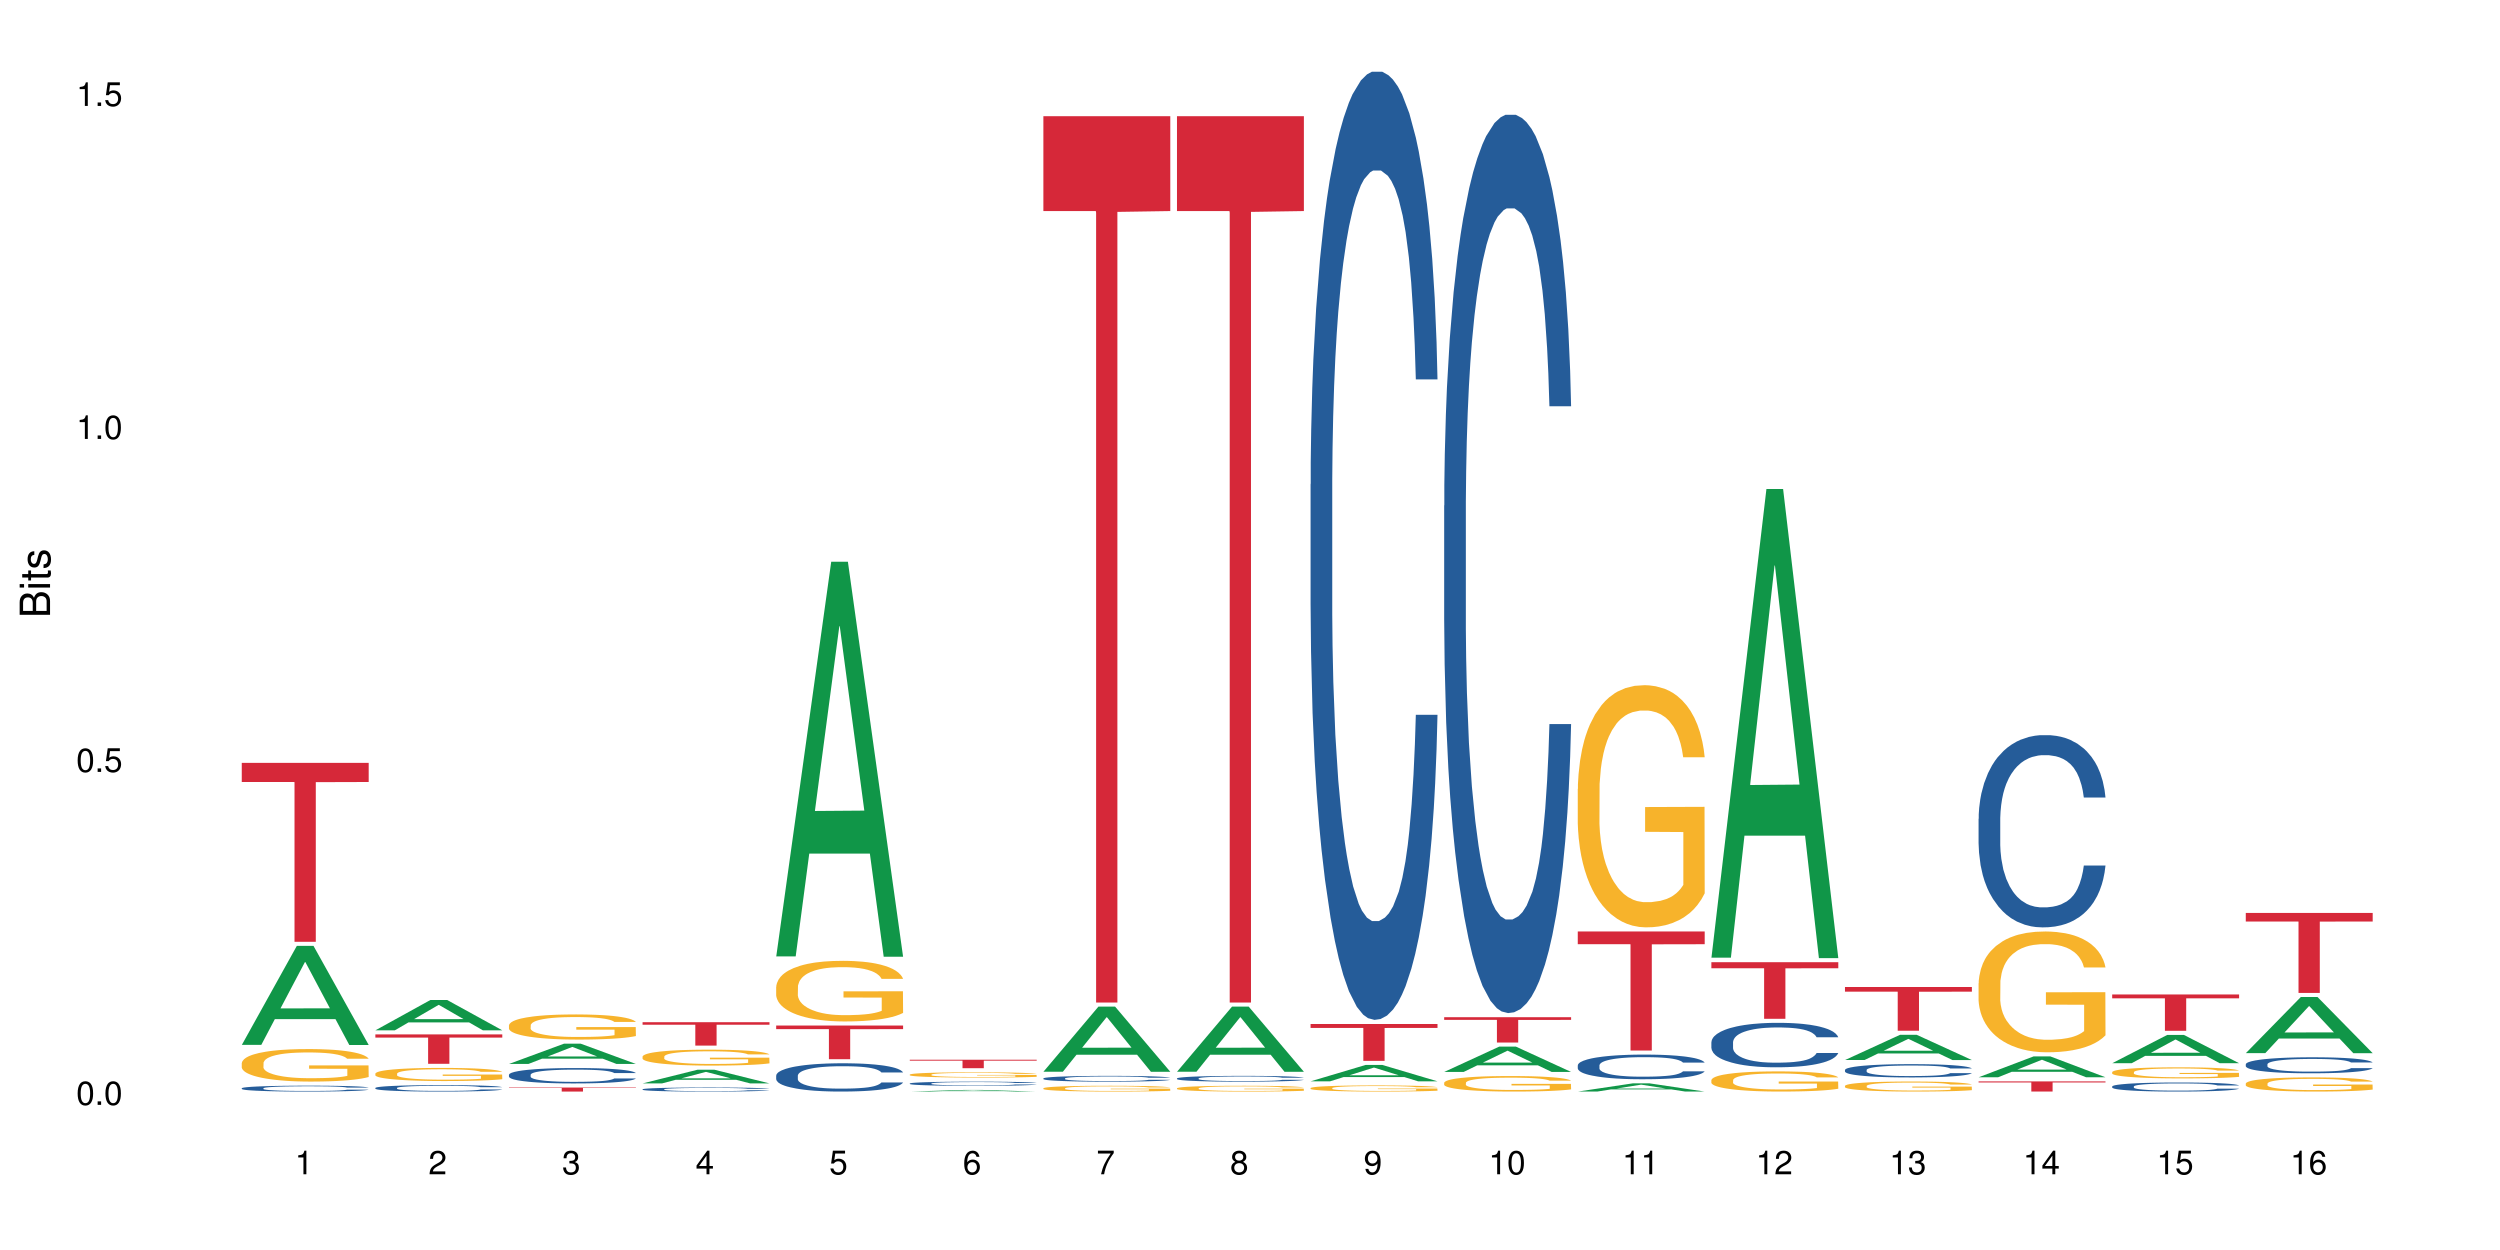 <?xml version="1.0" encoding="UTF-8"?>
<svg xmlns="http://www.w3.org/2000/svg" xmlns:xlink="http://www.w3.org/1999/xlink" width="720pt" height="360pt" viewBox="0 0 720 360" version="1.1">
<defs>
<g>
<symbol overflow="visible" id="glyph0-0">
<path style="stroke:none;" d=""/>
</symbol>
<symbol overflow="visible" id="glyph0-1">
<path style="stroke:none;" d="M 2.641 -6.797 C 2 -6.797 1.422 -6.531 1.078 -6.047 C 0.641 -5.453 0.406 -4.547 0.406 -3.297 C 0.406 -1 1.188 0.219 2.641 0.219 C 4.078 0.219 4.859 -1 4.859 -3.234 C 4.859 -4.562 4.656 -5.438 4.203 -6.047 C 3.844 -6.531 3.281 -6.797 2.641 -6.797 Z M 2.641 -6.047 C 3.547 -6.047 4 -5.125 4 -3.312 C 4 -1.375 3.562 -0.484 2.625 -0.484 C 1.734 -0.484 1.281 -1.422 1.281 -3.281 C 1.281 -5.141 1.734 -6.047 2.641 -6.047 Z M 2.641 -6.047 "/>
</symbol>
<symbol overflow="visible" id="glyph0-2">
<path style="stroke:none;" d="M 1.828 -1 L 0.828 -1 L 0.828 0 L 1.828 0 Z M 1.828 -1 "/>
</symbol>
<symbol overflow="visible" id="glyph0-3">
<path style="stroke:none;" d="M 4.562 -6.797 L 1.062 -6.797 L 0.547 -3.094 L 1.328 -3.094 C 1.719 -3.562 2.047 -3.734 2.578 -3.734 C 3.484 -3.734 4.062 -3.109 4.062 -2.094 C 4.062 -1.125 3.484 -0.531 2.578 -0.531 C 1.828 -0.531 1.375 -0.906 1.188 -1.672 L 0.328 -1.672 C 0.453 -1.109 0.547 -0.844 0.75 -0.594 C 1.125 -0.078 1.828 0.219 2.594 0.219 C 3.969 0.219 4.922 -0.781 4.922 -2.219 C 4.922 -3.562 4.031 -4.484 2.719 -4.484 C 2.25 -4.484 1.859 -4.359 1.469 -4.062 L 1.734 -5.969 L 4.562 -5.969 Z M 4.562 -6.797 "/>
</symbol>
<symbol overflow="visible" id="glyph0-4">
<path style="stroke:none;" d="M 2.484 -4.844 L 2.484 0 L 3.328 0 L 3.328 -6.797 L 2.766 -6.797 C 2.469 -5.75 2.281 -5.609 0.984 -5.453 L 0.984 -4.844 Z M 2.484 -4.844 "/>
</symbol>
<symbol overflow="visible" id="glyph0-5">
<path style="stroke:none;" d="M 4.859 -0.828 L 1.281 -0.828 C 1.359 -1.391 1.672 -1.75 2.5 -2.234 L 3.469 -2.75 C 4.406 -3.266 4.906 -3.969 4.906 -4.812 C 4.906 -5.375 4.672 -5.906 4.266 -6.266 C 3.859 -6.625 3.375 -6.797 2.719 -6.797 C 1.859 -6.797 1.219 -6.5 0.844 -5.922 C 0.609 -5.562 0.5 -5.125 0.484 -4.438 L 1.328 -4.438 C 1.359 -4.906 1.406 -5.188 1.531 -5.406 C 1.75 -5.812 2.188 -6.062 2.703 -6.062 C 3.469 -6.062 4.031 -5.516 4.031 -4.781 C 4.031 -4.25 3.719 -3.797 3.125 -3.438 L 2.234 -2.938 C 0.812 -2.141 0.406 -1.5 0.328 0 L 4.859 0 Z M 4.859 -0.828 "/>
</symbol>
<symbol overflow="visible" id="glyph0-6">
<path style="stroke:none;" d="M 2.125 -3.125 L 2.578 -3.125 C 3.516 -3.125 3.984 -2.703 3.984 -1.891 C 3.984 -1.031 3.469 -0.531 2.578 -0.531 C 1.656 -0.531 1.203 -0.984 1.156 -1.969 L 0.312 -1.969 C 0.344 -1.422 0.438 -1.078 0.609 -0.766 C 0.953 -0.109 1.625 0.219 2.547 0.219 C 3.953 0.219 4.859 -0.609 4.859 -1.906 C 4.859 -2.766 4.516 -3.25 3.703 -3.516 C 4.344 -3.766 4.656 -4.25 4.656 -4.938 C 4.656 -6.109 3.875 -6.797 2.578 -6.797 C 1.203 -6.797 0.484 -6.047 0.453 -4.609 L 1.297 -4.609 C 1.312 -5.016 1.344 -5.25 1.453 -5.453 C 1.641 -5.828 2.062 -6.062 2.594 -6.062 C 3.344 -6.062 3.797 -5.625 3.797 -4.906 C 3.797 -4.422 3.609 -4.141 3.25 -3.984 C 3.016 -3.891 2.719 -3.844 2.125 -3.844 Z M 2.125 -3.125 "/>
</symbol>
<symbol overflow="visible" id="glyph0-7">
<path style="stroke:none;" d="M 3.141 -1.625 L 3.141 0 L 3.984 0 L 3.984 -1.625 L 4.984 -1.625 L 4.984 -2.391 L 3.984 -2.391 L 3.984 -6.797 L 3.359 -6.797 L 0.266 -2.516 L 0.266 -1.625 Z M 3.141 -2.391 L 1 -2.391 L 3.141 -5.359 Z M 3.141 -2.391 "/>
</symbol>
<symbol overflow="visible" id="glyph0-8">
<path style="stroke:none;" d="M 4.781 -5.031 C 4.609 -6.141 3.891 -6.797 2.844 -6.797 C 2.094 -6.797 1.422 -6.438 1.031 -5.828 C 0.609 -5.172 0.406 -4.344 0.406 -3.094 C 0.406 -1.953 0.578 -1.234 0.984 -0.625 C 1.359 -0.078 1.953 0.219 2.703 0.219 C 3.984 0.219 4.922 -0.734 4.922 -2.078 C 4.922 -3.344 4.062 -4.234 2.844 -4.234 C 2.172 -4.234 1.641 -3.969 1.281 -3.469 C 1.281 -5.125 1.828 -6.047 2.797 -6.047 C 3.391 -6.047 3.797 -5.672 3.938 -5.031 Z M 2.734 -3.484 C 3.547 -3.484 4.062 -2.922 4.062 -2 C 4.062 -1.156 3.484 -0.531 2.703 -0.531 C 1.922 -0.531 1.328 -1.188 1.328 -2.047 C 1.328 -2.891 1.906 -3.484 2.734 -3.484 Z M 2.734 -3.484 "/>
</symbol>
<symbol overflow="visible" id="glyph0-9">
<path style="stroke:none;" d="M 4.984 -6.797 L 0.438 -6.797 L 0.438 -5.969 L 4.109 -5.969 C 2.5 -3.656 1.828 -2.234 1.328 0 L 2.219 0 C 2.594 -2.172 3.453 -4.047 4.984 -6.094 Z M 4.984 -6.797 "/>
</symbol>
<symbol overflow="visible" id="glyph0-10">
<path style="stroke:none;" d="M 3.75 -3.578 C 4.453 -4 4.688 -4.344 4.688 -4.984 C 4.688 -6.047 3.844 -6.797 2.641 -6.797 C 1.438 -6.797 0.594 -6.047 0.594 -4.984 C 0.594 -4.359 0.828 -4.016 1.516 -3.578 C 0.734 -3.203 0.359 -2.641 0.359 -1.891 C 0.359 -0.641 1.297 0.219 2.641 0.219 C 3.984 0.219 4.922 -0.641 4.922 -1.875 C 4.922 -2.641 4.531 -3.203 3.75 -3.578 Z M 2.641 -6.047 C 3.359 -6.047 3.812 -5.625 3.812 -4.969 C 3.812 -4.344 3.344 -3.922 2.641 -3.922 C 1.922 -3.922 1.453 -4.344 1.453 -4.984 C 1.453 -5.625 1.922 -6.047 2.641 -6.047 Z M 2.641 -3.203 C 3.484 -3.203 4.062 -2.672 4.062 -1.875 C 4.062 -1.062 3.484 -0.531 2.625 -0.531 C 1.797 -0.531 1.219 -1.078 1.219 -1.875 C 1.219 -2.672 1.797 -3.203 2.641 -3.203 Z M 2.641 -3.203 "/>
</symbol>
<symbol overflow="visible" id="glyph0-11">
<path style="stroke:none;" d="M 0.516 -1.547 C 0.672 -0.438 1.406 0.219 2.438 0.219 C 3.188 0.219 3.859 -0.141 4.266 -0.75 C 4.688 -1.406 4.891 -2.25 4.891 -3.484 C 4.891 -4.625 4.703 -5.359 4.312 -5.953 C 3.938 -6.5 3.344 -6.797 2.594 -6.797 C 1.297 -6.797 0.359 -5.844 0.359 -4.516 C 0.359 -3.25 1.234 -2.344 2.453 -2.344 C 3.094 -2.344 3.562 -2.578 4.016 -3.109 C 4 -1.453 3.469 -0.531 2.5 -0.531 C 1.906 -0.531 1.484 -0.906 1.359 -1.547 Z M 2.578 -6.062 C 3.375 -6.062 3.969 -5.406 3.969 -4.531 C 3.969 -3.688 3.375 -3.094 2.547 -3.094 C 1.734 -3.094 1.234 -3.672 1.234 -4.578 C 1.234 -5.438 1.797 -6.062 2.578 -6.062 Z M 2.578 -6.062 "/>
</symbol>
<symbol overflow="visible" id="glyph1-0">
<path style="stroke:none;" d=""/>
</symbol>
<symbol overflow="visible" id="glyph1-1">
<path style="stroke:none;" d="M 0 -0.953 L 0 -4.891 C 0 -5.719 -0.234 -6.344 -0.734 -6.797 C -1.188 -7.234 -1.812 -7.469 -2.5 -7.469 C -3.547 -7.469 -4.188 -7 -4.625 -5.875 C -4.984 -6.672 -5.641 -7.094 -6.531 -7.094 C -7.156 -7.094 -7.734 -6.859 -8.141 -6.391 C -8.562 -5.938 -8.75 -5.344 -8.75 -4.5 L -8.75 -0.953 Z M -4.984 -2.062 L -7.766 -2.062 L -7.766 -4.219 C -7.766 -4.844 -7.688 -5.203 -7.453 -5.5 C -7.219 -5.812 -6.859 -5.969 -6.375 -5.969 C -5.906 -5.969 -5.531 -5.812 -5.297 -5.5 C -5.062 -5.203 -4.984 -4.844 -4.984 -4.219 Z M -0.984 -2.062 L -4 -2.062 L -4 -4.781 C -4 -5.328 -3.859 -5.688 -3.578 -5.953 C -3.297 -6.219 -2.922 -6.359 -2.484 -6.359 C -2.062 -6.359 -1.688 -6.219 -1.406 -5.953 C -1.109 -5.688 -0.984 -5.328 -0.984 -4.781 Z M -0.984 -2.062 "/>
</symbol>
<symbol overflow="visible" id="glyph1-2">
<path style="stroke:none;" d="M -6.281 -1.797 L -6.281 -0.797 L 0 -0.797 L 0 -1.797 Z M -8.75 -1.797 L -8.75 -0.797 L -7.484 -0.797 L -7.484 -1.797 Z M -8.75 -1.797 "/>
</symbol>
<symbol overflow="visible" id="glyph1-3">
<path style="stroke:none;" d="M -6.281 -3.047 L -6.281 -2.016 L -8.016 -2.016 L -8.016 -1.016 L -6.281 -1.016 L -6.281 -0.172 L -5.469 -0.172 L -5.469 -1.016 L -0.719 -1.016 C -0.078 -1.016 0.281 -1.453 0.281 -2.234 C 0.281 -2.469 0.25 -2.719 0.188 -3.047 L -0.641 -3.047 C -0.609 -2.922 -0.594 -2.766 -0.594 -2.562 C -0.594 -2.141 -0.719 -2.016 -1.156 -2.016 L -5.469 -2.016 L -5.469 -3.047 Z M -6.281 -3.047 "/>
</symbol>
<symbol overflow="visible" id="glyph1-4">
<path style="stroke:none;" d="M -4.531 -5.25 C -5.766 -5.25 -6.469 -4.422 -6.469 -2.969 C -6.469 -1.516 -5.719 -0.562 -4.547 -0.562 C -3.562 -0.562 -3.094 -1.062 -2.734 -2.562 L -2.516 -3.484 C -2.344 -4.188 -2.094 -4.469 -1.625 -4.469 C -1.047 -4.469 -0.641 -3.875 -0.641 -3 C -0.641 -2.453 -0.797 -2 -1.062 -1.75 C -1.25 -1.594 -1.422 -1.531 -1.875 -1.469 L -1.875 -0.406 C -0.422 -0.453 0.281 -1.266 0.281 -2.922 C 0.281 -4.5 -0.5 -5.516 -1.719 -5.516 C -2.656 -5.516 -3.172 -4.984 -3.469 -3.734 L -3.703 -2.766 C -3.891 -1.953 -4.156 -1.609 -4.594 -1.609 C -5.172 -1.609 -5.547 -2.125 -5.547 -2.938 C -5.547 -3.75 -5.203 -4.172 -4.531 -4.203 Z M -4.531 -5.25 "/>
</symbol>
</g>
</defs>
<g id="surface53351">
<rect x="0" y="0" width="720" height="360" style="fill:rgb(100%,100%,100%);fill-opacity:1;stroke:none;"/>
<path style=" stroke:none;fill-rule:nonzero;fill:rgb(6.275%,58.824%,28.235%);fill-opacity:1;" d="M 69.629 300.926 L 69.668 300.898 L 85.484 272.418 L 90.289 272.418 L 106.184 300.953 L 100.598 300.953 L 96.613 293.504 L 79.156 293.504 L 75.254 300.926 L 69.629 300.926 L 80.836 290.422 L 95.012 290.395 L 87.945 277.078 L 87.867 277.051 L 87.789 277.133 L 80.797 290.395 L 80.836 290.422 Z M 69.629 300.926 "/>
<path style=" stroke:none;fill-rule:nonzero;fill:rgb(14.51%,36.078%,60%);fill-opacity:1;" d="M 69.629 313.414 L 69.676 313.41 L 69.676 313.375 L 69.809 313.316 L 70.121 313.242 L 70.434 313.188 L 71.234 313.098 L 72.348 313.008 L 73.508 312.941 L 74.355 312.902 L 75.113 312.871 L 76.852 312.812 L 77.965 312.781 L 79.168 312.758 L 80.641 312.73 L 81.711 312.715 L 84.117 312.691 L 85.898 312.68 L 87.281 312.676 L 90.27 312.676 L 92.051 312.68 L 93.344 312.688 L 94.77 312.699 L 95.973 312.715 L 98.07 312.75 L 99.941 312.793 L 100.789 312.816 L 102.125 312.867 L 103.152 312.91 L 103.863 312.953 L 104.668 313.008 L 105.379 313.078 L 105.914 313.16 L 106.184 313.227 L 99.941 313.227 L 99.629 313.164 L 99.273 313.113 L 98.605 313.051 L 97.938 313.008 L 97 312.961 L 96.152 312.934 L 94.992 312.902 L 93.969 312.883 L 92.898 312.871 L 91.875 312.859 L 89.91 312.852 L 87.637 312.852 L 86.793 312.855 L 85.055 312.867 L 84.117 312.879 L 82.781 312.898 L 81.844 312.918 L 80.73 312.949 L 79.973 312.977 L 79.035 313.016 L 78.367 313.055 L 77.609 313.105 L 77.164 313.145 L 76.762 313.188 L 76.406 313.238 L 76.137 313.293 L 75.961 313.348 L 75.871 313.406 L 75.871 313.645 L 75.961 313.699 L 76.184 313.766 L 76.762 313.859 L 77.609 313.941 L 78.59 314.008 L 79.527 314.055 L 80.059 314.074 L 80.773 314.102 L 81.887 314.133 L 83.492 314.164 L 84.43 314.176 L 85.855 314.188 L 87.328 314.195 L 89.289 314.195 L 91.027 314.188 L 92.184 314.18 L 93.391 314.168 L 95.039 314.141 L 96.062 314.117 L 96.953 314.086 L 97.625 314.059 L 98.07 314.031 L 98.738 313.984 L 99.273 313.934 L 99.676 313.879 L 99.941 313.824 L 106.184 313.824 L 105.914 313.887 L 105.516 313.949 L 105.113 313.992 L 104.488 314.047 L 103.773 314.094 L 102.75 314.148 L 101.902 314.184 L 100.789 314.223 L 99.762 314.254 L 98.648 314.277 L 97 314.309 L 95.93 314.324 L 94.77 314.34 L 93.391 314.352 L 91.648 314.363 L 89.777 314.367 L 88.039 314.371 L 86.168 314.367 L 84.785 314.363 L 82.957 314.348 L 80.684 314.32 L 79.035 314.289 L 77.742 314.262 L 76.629 314.23 L 75.379 314.188 L 73.773 314.121 L 72.793 314.066 L 72.125 314.023 L 71.367 313.965 L 70.832 313.91 L 70.207 313.82 L 69.762 313.711 L 69.629 313.625 Z M 69.629 313.414 "/>
<path style=" stroke:none;fill-rule:nonzero;fill:rgb(96.863%,70.196%,16.863%);fill-opacity:1;" d="M 69.629 306.141 L 69.676 306.133 L 69.676 305.961 L 69.852 305.578 L 70.297 305.047 L 70.879 304.609 L 71.5 304.27 L 71.902 304.09 L 72.57 303.832 L 73.152 303.645 L 74.621 303.258 L 76.496 302.902 L 77.52 302.746 L 78.68 302.602 L 80.328 302.438 L 81.086 302.379 L 83.402 302.242 L 86.035 302.156 L 88.93 302.133 L 90.27 302.141 L 92.098 302.172 L 94.594 302.27 L 96.02 302.352 L 97.133 302.438 L 98.293 302.551 L 99.719 302.723 L 101.055 302.926 L 102.125 303.133 L 103.195 303.387 L 104.086 303.66 L 104.844 303.961 L 105.516 304.32 L 105.914 304.621 L 106.184 304.918 L 99.984 304.918 L 99.629 304.621 L 99.227 304.387 L 98.559 304.105 L 97.891 303.902 L 97.223 303.738 L 95.973 303.516 L 94.906 303.379 L 93.566 303.258 L 92.273 303.184 L 90.805 303.133 L 89.91 303.113 L 87.551 303.113 L 85.41 303.176 L 84.16 303.242 L 83.27 303.312 L 82.023 303.438 L 81.266 303.543 L 80.816 303.609 L 79.48 303.875 L 78.59 304.113 L 78.098 304.277 L 77.477 304.535 L 77.027 304.766 L 76.539 305.105 L 76.27 305.363 L 75.914 305.945 L 75.871 307.484 L 76.004 307.809 L 76.27 308.16 L 76.629 308.469 L 77.164 308.793 L 77.699 309.039 L 78.633 309.375 L 79.438 309.598 L 80.059 309.742 L 81.266 309.973 L 81.754 310.051 L 82.914 310.203 L 84.117 310.324 L 85.59 310.426 L 86.703 310.477 L 88.484 310.52 L 90.758 310.52 L 93.434 310.469 L 95.129 310.402 L 96.285 310.332 L 97.043 310.273 L 97.98 310.18 L 98.648 310.094 L 99.273 310 L 100.031 309.852 L 100.031 307.809 L 89.02 307.801 L 89.02 306.844 L 106.137 306.836 L 106.184 310.18 L 105.246 310.41 L 104.086 310.633 L 102.973 310.801 L 101.812 310.949 L 100.164 311.109 L 98.828 311.211 L 96.777 311.332 L 94.906 311.41 L 92.941 311.461 L 91.203 311.488 L 89.152 311.496 L 87.328 311.477 L 85.363 311.426 L 83.805 311.359 L 82.379 311.273 L 80.953 311.16 L 79.168 310.98 L 78.012 310.836 L 76.805 310.656 L 75.602 310.441 L 74.531 310.211 L 73.82 310.031 L 73.105 309.828 L 72.348 309.57 L 71.637 309.281 L 71.102 309.016 L 70.609 308.715 L 70.254 308.434 L 69.898 308.047 L 69.719 307.742 L 69.629 307.477 Z M 69.629 306.141 "/>
<path style=" stroke:none;fill-rule:nonzero;fill:rgb(83.922%,15.686%,22.353%);fill-opacity:1;" d="M 69.629 219.699 L 106.184 219.699 L 106.184 225.215 L 90.949 225.262 L 90.949 271.238 L 84.82 271.238 L 84.82 225.312 L 84.73 225.215 L 69.629 225.215 Z M 69.629 219.699 "/>
<path style=" stroke:none;fill-rule:nonzero;fill:rgb(6.275%,58.824%,28.235%);fill-opacity:1;" d="M 108.105 296.727 L 108.145 296.719 L 123.961 287.992 L 128.766 287.992 L 144.66 296.734 L 139.074 296.734 L 135.09 294.453 L 117.637 294.453 L 113.73 296.727 L 108.105 296.727 L 119.312 293.508 L 133.492 293.5 L 126.422 289.422 L 126.344 289.41 L 126.266 289.438 L 119.273 293.5 L 119.312 293.508 Z M 108.105 296.727 "/>
<path style=" stroke:none;fill-rule:nonzero;fill:rgb(14.51%,36.078%,60%);fill-opacity:1;" d="M 108.105 313.324 L 108.152 313.324 L 108.152 313.281 L 108.285 313.219 L 108.598 313.137 L 108.91 313.082 L 109.711 312.98 L 110.824 312.883 L 111.984 312.809 L 112.832 312.766 L 113.59 312.73 L 115.328 312.668 L 116.441 312.637 L 117.645 312.609 L 119.117 312.578 L 120.188 312.562 L 122.594 312.535 L 124.375 312.523 L 125.758 312.52 L 128.746 312.52 L 130.527 312.527 L 131.82 312.535 L 133.246 312.547 L 134.453 312.562 L 136.547 312.602 L 138.418 312.648 L 139.266 312.676 L 140.602 312.727 L 141.629 312.777 L 142.34 312.82 L 143.145 312.883 L 143.855 312.961 L 144.391 313.047 L 144.66 313.121 L 138.418 313.121 L 138.105 313.051 L 137.75 313 L 137.082 312.93 L 136.414 312.883 L 135.477 312.832 L 134.629 312.801 L 133.469 312.77 L 132.445 312.746 L 131.375 312.73 L 130.352 312.723 L 128.391 312.711 L 126.117 312.711 L 125.27 312.715 L 123.531 312.73 L 122.594 312.742 L 121.258 312.766 L 120.32 312.785 L 119.207 312.82 L 118.449 312.848 L 117.512 312.895 L 116.844 312.934 L 116.086 312.988 L 115.641 313.031 L 115.238 313.078 L 114.883 313.133 L 114.613 313.191 L 114.438 313.254 L 114.348 313.316 L 114.348 313.578 L 114.438 313.641 L 114.66 313.711 L 115.238 313.812 L 116.086 313.902 L 117.066 313.973 L 118.004 314.023 L 118.539 314.051 L 119.25 314.074 L 120.363 314.109 L 121.969 314.145 L 122.906 314.156 L 124.332 314.172 L 125.805 314.176 L 127.766 314.176 L 129.504 314.172 L 130.664 314.164 L 131.867 314.148 L 133.516 314.121 L 134.539 314.094 L 135.434 314.062 L 136.102 314.027 L 136.547 314 L 137.215 313.949 L 137.75 313.891 L 138.152 313.832 L 138.418 313.773 L 144.66 313.773 L 144.391 313.844 L 143.992 313.91 L 143.59 313.957 L 142.965 314.016 L 142.254 314.07 L 141.227 314.129 L 140.379 314.168 L 139.266 314.211 L 138.242 314.242 L 137.125 314.27 L 135.477 314.305 L 134.406 314.32 L 133.246 314.336 L 131.867 314.352 L 130.129 314.363 L 128.254 314.367 L 126.516 314.371 L 124.645 314.367 L 123.262 314.359 L 121.434 314.344 L 119.16 314.316 L 117.512 314.281 L 116.219 314.25 L 115.105 314.215 L 113.855 314.172 L 112.254 314.098 L 111.27 314.039 L 110.602 313.992 L 109.844 313.926 L 109.309 313.867 L 108.688 313.77 L 108.238 313.652 L 108.105 313.559 Z M 108.105 313.324 "/>
<path style=" stroke:none;fill-rule:nonzero;fill:rgb(96.863%,70.196%,16.863%);fill-opacity:1;" d="M 108.105 309.18 L 108.152 309.176 L 108.152 309.105 L 108.328 308.949 L 108.773 308.734 L 109.355 308.559 L 109.98 308.422 L 110.379 308.348 L 111.047 308.246 L 111.629 308.168 L 113.098 308.016 L 114.973 307.867 L 115.996 307.809 L 117.156 307.75 L 118.805 307.684 L 119.562 307.66 L 121.879 307.602 L 124.512 307.57 L 127.406 307.559 L 128.746 307.562 L 130.574 307.574 L 133.07 307.613 L 134.496 307.648 L 135.609 307.684 L 136.77 307.727 L 138.195 307.797 L 139.531 307.879 L 140.602 307.961 L 141.672 308.066 L 142.562 308.176 L 143.32 308.297 L 143.992 308.441 L 144.391 308.562 L 144.66 308.684 L 138.465 308.684 L 138.105 308.562 L 137.707 308.469 L 137.035 308.355 L 136.367 308.273 L 135.699 308.207 L 134.453 308.117 L 133.383 308.062 L 132.043 308.016 L 130.75 307.984 L 129.281 307.961 L 128.391 307.957 L 126.027 307.957 L 123.887 307.98 L 122.637 308.008 L 121.746 308.035 L 120.5 308.086 L 119.742 308.129 L 119.297 308.156 L 117.957 308.262 L 117.066 308.359 L 116.574 308.426 L 115.953 308.527 L 115.508 308.621 L 115.016 308.762 L 114.75 308.863 L 114.391 309.098 L 114.348 309.719 L 114.48 309.852 L 114.75 309.992 L 115.105 310.117 L 115.641 310.25 L 116.176 310.348 L 117.109 310.484 L 117.914 310.574 L 118.539 310.633 L 119.742 310.727 L 120.23 310.754 L 121.391 310.816 L 122.594 310.867 L 124.066 310.906 L 125.18 310.93 L 126.961 310.945 L 129.234 310.945 L 131.91 310.926 L 133.605 310.898 L 134.762 310.871 L 135.52 310.844 L 136.457 310.809 L 137.125 310.773 L 137.75 310.734 L 138.508 310.676 L 138.508 309.852 L 127.496 309.848 L 127.496 309.461 L 144.613 309.457 L 144.66 310.809 L 143.723 310.902 L 142.562 310.992 L 141.449 311.059 L 140.289 311.117 L 138.641 311.184 L 137.305 311.227 L 135.254 311.273 L 133.383 311.305 L 131.422 311.324 L 129.68 311.336 L 127.633 311.34 L 125.805 311.332 L 123.844 311.312 L 122.281 311.285 L 120.855 311.25 L 119.43 311.203 L 117.645 311.133 L 116.488 311.074 L 115.285 311 L 114.078 310.914 L 113.012 310.82 L 112.297 310.75 L 111.582 310.664 L 110.824 310.562 L 110.113 310.445 L 109.578 310.34 L 109.086 310.219 L 108.73 310.102 L 108.375 309.949 L 108.195 309.824 L 108.105 309.715 Z M 108.105 309.18 "/>
<path style=" stroke:none;fill-rule:nonzero;fill:rgb(83.922%,15.686%,22.353%);fill-opacity:1;" d="M 108.105 297.914 L 144.66 297.914 L 144.66 298.82 L 129.426 298.828 L 129.426 306.379 L 123.297 306.379 L 123.297 298.836 L 123.207 298.82 L 108.105 298.82 Z M 108.105 297.914 "/>
<path style=" stroke:none;fill-rule:nonzero;fill:rgb(6.275%,58.824%,28.235%);fill-opacity:1;" d="M 146.582 306.41 L 146.621 306.406 L 162.438 300.578 L 167.242 300.578 L 183.137 306.418 L 177.551 306.418 L 173.57 304.895 L 156.113 304.895 L 152.207 306.41 L 146.582 306.41 L 157.793 304.262 L 171.969 304.258 L 164.898 301.531 L 164.82 301.527 L 164.742 301.543 L 157.754 304.258 L 157.793 304.262 Z M 146.582 306.41 "/>
<path style=" stroke:none;fill-rule:nonzero;fill:rgb(14.51%,36.078%,60%);fill-opacity:1;" d="M 146.582 309.527 L 146.629 309.523 L 146.629 309.426 L 146.762 309.27 L 147.074 309.078 L 147.387 308.941 L 148.188 308.703 L 149.301 308.473 L 150.461 308.293 L 151.309 308.188 L 152.066 308.109 L 153.805 307.957 L 154.918 307.879 L 156.121 307.812 L 157.594 307.742 L 158.664 307.703 L 161.07 307.637 L 162.855 307.609 L 164.234 307.598 L 167.223 307.598 L 169.004 307.613 L 170.297 307.633 L 171.727 307.664 L 172.93 307.703 L 175.023 307.793 L 176.895 307.906 L 177.742 307.969 L 179.078 308.094 L 180.105 308.219 L 180.82 308.324 L 181.621 308.473 L 182.336 308.656 L 182.867 308.863 L 183.137 309.035 L 176.895 309.035 L 176.582 308.875 L 176.227 308.75 L 175.559 308.582 L 174.891 308.465 L 173.953 308.348 L 173.105 308.27 L 171.949 308.191 L 170.922 308.145 L 169.852 308.109 L 168.828 308.082 L 166.867 308.059 L 164.594 308.059 L 163.746 308.066 L 162.008 308.098 L 161.07 308.129 L 159.734 308.184 L 158.797 308.238 L 157.684 308.32 L 156.926 308.387 L 155.988 308.492 L 155.32 308.586 L 154.562 308.719 L 154.117 308.82 L 153.715 308.934 L 153.359 309.066 L 153.09 309.211 L 152.914 309.359 L 152.824 309.508 L 152.824 310.133 L 152.914 310.281 L 153.137 310.449 L 153.715 310.699 L 154.562 310.914 L 155.543 311.082 L 156.48 311.203 L 157.016 311.262 L 157.727 311.324 L 158.844 311.406 L 160.445 311.488 L 161.383 311.52 L 162.809 311.555 L 164.281 311.57 L 166.242 311.57 L 167.98 311.555 L 169.141 311.531 L 170.344 311.5 L 171.992 311.43 L 173.016 311.367 L 173.91 311.289 L 174.578 311.211 L 175.023 311.148 L 175.691 311.023 L 176.227 310.883 L 176.629 310.742 L 176.895 310.605 L 183.137 310.605 L 182.867 310.766 L 182.469 310.926 L 182.066 311.043 L 181.441 311.184 L 180.73 311.309 L 179.703 311.453 L 178.855 311.547 L 177.742 311.645 L 176.719 311.723 L 175.602 311.793 L 173.953 311.875 L 172.883 311.914 L 171.727 311.949 L 170.344 311.984 L 168.605 312.012 L 166.73 312.027 L 164.992 312.031 L 163.121 312.023 L 161.738 312.008 L 159.91 311.969 L 157.637 311.898 L 155.988 311.82 L 154.695 311.742 L 153.582 311.664 L 152.332 311.555 L 150.73 311.375 L 149.75 311.238 L 149.078 311.125 L 148.32 310.965 L 147.785 310.824 L 147.164 310.598 L 146.719 310.309 L 146.582 310.086 Z M 146.582 309.527 "/>
<path style=" stroke:none;fill-rule:nonzero;fill:rgb(96.863%,70.196%,16.863%);fill-opacity:1;" d="M 146.582 295.262 L 146.629 295.254 L 146.629 295.121 L 146.805 294.824 L 147.25 294.414 L 147.832 294.074 L 148.457 293.812 L 148.855 293.672 L 149.523 293.473 L 150.105 293.328 L 151.574 293.031 L 153.449 292.754 L 154.473 292.633 L 155.633 292.523 L 157.281 292.395 L 158.039 292.352 L 160.359 292.242 L 162.988 292.18 L 165.887 292.156 L 167.223 292.164 L 169.051 292.191 L 171.547 292.266 L 172.973 292.332 L 174.086 292.395 L 175.246 292.48 L 176.672 292.613 L 178.012 292.773 L 179.078 292.934 L 180.148 293.129 L 181.043 293.344 L 181.801 293.574 L 182.469 293.852 L 182.867 294.082 L 183.137 294.312 L 176.941 294.312 L 176.582 294.082 L 176.184 293.902 L 175.516 293.688 L 174.844 293.527 L 174.176 293.402 L 172.93 293.23 L 171.859 293.125 L 170.52 293.031 L 169.227 292.973 L 167.758 292.934 L 166.867 292.918 L 164.504 292.918 L 162.363 292.965 L 161.117 293.02 L 160.223 293.07 L 158.977 293.172 L 158.219 293.25 L 157.773 293.301 L 156.434 293.508 L 155.543 293.691 L 155.055 293.816 L 154.43 294.016 L 153.984 294.195 L 153.492 294.461 L 153.227 294.656 L 152.867 295.109 L 152.824 296.297 L 152.957 296.551 L 153.227 296.82 L 153.582 297.059 L 154.117 297.309 L 154.652 297.5 L 155.586 297.758 L 156.391 297.93 L 157.016 298.043 L 158.219 298.223 L 158.707 298.281 L 159.867 298.402 L 161.07 298.492 L 162.543 298.574 L 163.656 298.613 L 165.438 298.645 L 167.711 298.645 L 170.387 298.605 L 172.082 298.555 L 173.242 298.5 L 174 298.453 L 174.934 298.383 L 175.602 298.316 L 176.227 298.242 L 176.984 298.129 L 176.984 296.551 L 165.973 296.543 L 165.973 295.801 L 183.094 295.797 L 183.137 298.383 L 182.199 298.559 L 181.043 298.73 L 179.926 298.863 L 178.77 298.977 L 177.117 299.102 L 175.781 299.18 L 173.73 299.273 L 171.859 299.332 L 169.898 299.375 L 168.16 299.395 L 166.109 299.398 L 164.281 299.387 L 162.32 299.348 L 160.758 299.293 L 159.332 299.227 L 157.906 299.141 L 156.121 299.004 L 154.965 298.891 L 153.762 298.75 L 152.555 298.586 L 151.488 298.406 L 150.773 298.27 L 150.059 298.109 L 149.301 297.91 L 148.59 297.688 L 148.055 297.48 L 147.562 297.25 L 147.207 297.031 L 146.852 296.734 L 146.672 296.496 L 146.582 296.293 Z M 146.582 295.262 "/>
<path style=" stroke:none;fill-rule:nonzero;fill:rgb(83.922%,15.686%,22.353%);fill-opacity:1;" d="M 146.582 313.211 L 183.137 313.211 L 183.137 313.336 L 167.902 313.336 L 167.902 314.371 L 161.773 314.371 L 161.773 313.336 L 146.582 313.336 Z M 146.582 313.211 "/>
<path style=" stroke:none;fill-rule:nonzero;fill:rgb(6.275%,58.824%,28.235%);fill-opacity:1;" d="M 185.059 312.016 L 185.098 312.012 L 200.914 308.074 L 205.719 308.074 L 221.613 312.02 L 216.027 312.02 L 212.047 310.988 L 194.59 310.988 L 190.684 312.016 L 185.059 312.016 L 196.27 310.562 L 210.445 310.559 L 203.375 308.719 L 203.297 308.715 L 203.219 308.727 L 196.23 310.559 L 196.27 310.562 Z M 185.059 312.016 "/>
<path style=" stroke:none;fill-rule:nonzero;fill:rgb(14.51%,36.078%,60%);fill-opacity:1;" d="M 185.059 313.711 L 185.105 313.707 L 185.105 313.684 L 185.238 313.641 L 185.551 313.59 L 185.863 313.555 L 186.664 313.492 L 187.781 313.43 L 188.938 313.383 L 189.785 313.355 L 190.543 313.336 L 192.281 313.297 L 193.395 313.273 L 194.602 313.258 L 196.07 313.238 L 197.141 313.227 L 199.547 313.211 L 201.332 313.203 L 202.711 313.199 L 205.699 313.199 L 207.484 313.203 L 208.773 313.211 L 210.203 313.219 L 211.406 313.227 L 213.5 313.25 L 215.371 313.281 L 216.219 313.297 L 217.559 313.332 L 218.582 313.363 L 219.297 313.391 L 220.098 313.43 L 220.812 313.48 L 221.348 313.535 L 221.613 313.578 L 215.371 313.578 L 215.062 313.535 L 214.703 313.504 L 214.035 313.461 L 213.367 313.43 L 212.43 313.398 L 211.582 313.379 L 210.426 313.355 L 209.398 313.344 L 208.328 313.336 L 207.305 313.328 L 205.344 313.32 L 203.07 313.32 L 202.223 313.324 L 200.484 313.332 L 199.547 313.34 L 198.211 313.355 L 197.273 313.367 L 196.16 313.391 L 195.402 313.41 L 194.465 313.438 L 193.797 313.461 L 193.039 313.496 L 192.594 313.523 L 192.191 313.555 L 191.836 313.59 L 191.57 313.625 L 191.391 313.664 L 191.301 313.703 L 191.301 313.871 L 191.391 313.91 L 191.613 313.953 L 192.191 314.02 L 193.039 314.074 L 194.02 314.121 L 194.957 314.152 L 195.492 314.168 L 196.203 314.184 L 197.32 314.207 L 198.922 314.227 L 199.859 314.234 L 201.285 314.246 L 202.758 314.25 L 204.719 314.25 L 206.457 314.246 L 207.617 314.238 L 208.82 314.23 L 210.469 314.211 L 211.496 314.195 L 212.387 314.176 L 213.055 314.156 L 213.5 314.137 L 214.168 314.105 L 214.703 314.066 L 215.105 314.031 L 215.371 313.992 L 221.613 313.992 L 221.348 314.035 L 220.945 314.078 L 220.543 314.109 L 219.918 314.148 L 219.207 314.18 L 218.18 314.219 L 217.336 314.242 L 216.219 314.27 L 215.195 314.289 L 214.078 314.309 L 212.43 314.328 L 211.359 314.34 L 210.203 314.348 L 208.82 314.359 L 207.082 314.367 L 205.211 314.371 L 203.469 314.371 L 201.598 314.367 L 200.215 314.363 L 198.391 314.355 L 196.117 314.336 L 194.465 314.316 L 193.172 314.293 L 192.059 314.273 L 190.812 314.246 L 189.207 314.199 L 188.227 314.16 L 187.555 314.133 L 186.797 314.09 L 186.266 314.051 L 185.641 313.992 L 185.195 313.914 L 185.059 313.855 Z M 185.059 313.711 "/>
<path style=" stroke:none;fill-rule:nonzero;fill:rgb(96.863%,70.196%,16.863%);fill-opacity:1;" d="M 185.059 304.27 L 185.105 304.266 L 185.105 304.18 L 185.281 303.992 L 185.73 303.734 L 186.309 303.52 L 186.934 303.352 L 187.332 303.262 L 188.004 303.137 L 188.582 303.047 L 190.055 302.855 L 191.926 302.68 L 192.949 302.605 L 194.109 302.535 L 195.758 302.453 L 196.516 302.426 L 198.836 302.359 L 201.465 302.316 L 204.363 302.305 L 205.699 302.309 L 207.527 302.324 L 210.023 302.371 L 211.449 302.414 L 212.562 302.453 L 213.723 302.508 L 215.148 302.594 L 216.488 302.695 L 217.559 302.793 L 218.625 302.918 L 219.52 303.055 L 220.277 303.199 L 220.945 303.375 L 221.348 303.523 L 221.613 303.672 L 215.418 303.672 L 215.062 303.523 L 214.66 303.41 L 213.992 303.273 L 213.32 303.172 L 212.652 303.09 L 211.406 302.984 L 210.336 302.914 L 209 302.855 L 207.707 302.82 L 206.234 302.793 L 205.344 302.785 L 202.98 302.785 L 200.84 302.816 L 199.594 302.848 L 198.699 302.883 L 197.453 302.945 L 196.695 302.996 L 196.25 303.027 L 194.91 303.16 L 194.02 303.277 L 193.531 303.355 L 192.906 303.48 L 192.461 303.594 L 191.969 303.762 L 191.703 303.887 L 191.344 304.172 L 191.301 304.926 L 191.434 305.086 L 191.703 305.258 L 192.059 305.41 L 192.594 305.57 L 193.129 305.691 L 194.066 305.852 L 194.867 305.961 L 195.492 306.035 L 196.695 306.148 L 197.184 306.184 L 198.344 306.262 L 199.547 306.32 L 201.02 306.367 L 202.133 306.395 L 203.918 306.414 L 206.191 306.414 L 208.863 306.391 L 210.559 306.355 L 211.719 306.324 L 212.477 306.293 L 213.41 306.246 L 214.078 306.207 L 214.703 306.16 L 215.461 306.09 L 215.461 305.086 L 204.453 305.082 L 204.453 304.613 L 221.57 304.609 L 221.613 306.246 L 220.676 306.359 L 219.52 306.469 L 218.402 306.555 L 217.246 306.625 L 215.594 306.703 L 214.258 306.754 L 212.207 306.812 L 210.336 306.852 L 208.375 306.875 L 206.637 306.887 L 204.586 306.895 L 202.758 306.883 L 200.797 306.859 L 199.234 306.824 L 197.809 306.785 L 196.383 306.73 L 194.602 306.641 L 193.441 306.57 L 192.238 306.48 L 191.035 306.379 L 189.965 306.266 L 189.25 306.176 L 188.539 306.074 L 187.781 305.949 L 187.066 305.809 L 186.531 305.676 L 186.039 305.531 L 185.684 305.391 L 185.328 305.203 L 185.148 305.055 L 185.059 304.922 Z M 185.059 304.27 "/>
<path style=" stroke:none;fill-rule:nonzero;fill:rgb(83.922%,15.686%,22.353%);fill-opacity:1;" d="M 185.059 294.398 L 221.613 294.398 L 221.613 295.117 L 206.379 295.125 L 206.379 301.125 L 200.25 301.125 L 200.25 295.133 L 200.16 295.117 L 185.059 295.117 Z M 185.059 294.398 "/>
<path style=" stroke:none;fill-rule:nonzero;fill:rgb(6.275%,58.824%,28.235%);fill-opacity:1;" d="M 223.539 275.434 L 223.578 275.328 L 239.391 161.781 L 244.195 161.781 L 260.09 275.539 L 254.504 275.539 L 250.523 245.844 L 233.066 245.844 L 229.16 275.434 L 223.539 275.434 L 234.746 233.562 L 248.922 233.453 L 241.852 180.367 L 241.773 180.262 L 241.695 180.582 L 234.707 233.453 L 234.746 233.562 Z M 223.539 275.434 "/>
<path style=" stroke:none;fill-rule:nonzero;fill:rgb(14.51%,36.078%,60%);fill-opacity:1;" d="M 223.539 309.773 L 223.582 309.766 L 223.582 309.586 L 223.715 309.305 L 224.027 308.945 L 224.34 308.699 L 225.141 308.262 L 226.258 307.84 L 227.414 307.512 L 228.262 307.316 L 229.02 307.168 L 230.758 306.895 L 231.875 306.75 L 233.078 306.625 L 234.547 306.5 L 235.617 306.426 L 238.023 306.305 L 239.809 306.254 L 241.191 306.23 L 244.176 306.23 L 245.961 306.262 L 247.254 306.297 L 248.68 306.355 L 249.883 306.426 L 251.977 306.59 L 253.848 306.797 L 254.695 306.914 L 256.035 307.145 L 257.059 307.371 L 257.773 307.562 L 258.574 307.84 L 259.289 308.172 L 259.824 308.551 L 260.09 308.871 L 253.848 308.871 L 253.539 308.574 L 253.18 308.344 L 252.512 308.039 L 251.844 307.824 L 250.906 307.605 L 250.059 307.465 L 248.902 307.324 L 247.875 307.234 L 246.805 307.168 L 245.781 307.125 L 243.82 307.078 L 241.547 307.078 L 240.699 307.094 L 238.961 307.152 L 238.023 307.207 L 236.688 307.309 L 235.75 307.406 L 234.637 307.555 L 233.879 307.684 L 232.941 307.875 L 232.273 308.047 L 231.516 308.293 L 231.07 308.477 L 230.668 308.688 L 230.312 308.934 L 230.047 309.191 L 229.867 309.469 L 229.777 309.734 L 229.777 310.887 L 229.867 311.156 L 230.09 311.469 L 230.668 311.922 L 231.516 312.316 L 232.496 312.629 L 233.434 312.852 L 233.969 312.957 L 234.68 313.074 L 235.797 313.227 L 237.402 313.375 L 238.336 313.434 L 239.762 313.492 L 241.234 313.523 L 243.195 313.523 L 244.934 313.492 L 246.094 313.457 L 247.297 313.395 L 248.945 313.27 L 249.973 313.152 L 250.863 313.008 L 251.531 312.867 L 251.977 312.75 L 252.645 312.52 L 253.18 312.266 L 253.582 312.004 L 253.848 311.75 L 260.09 311.75 L 259.824 312.051 L 259.422 312.34 L 259.02 312.555 L 258.395 312.816 L 257.684 313.047 L 256.656 313.309 L 255.812 313.477 L 254.695 313.664 L 253.672 313.805 L 252.559 313.934 L 250.906 314.082 L 249.836 314.156 L 248.68 314.223 L 247.297 314.281 L 245.559 314.332 L 243.688 314.363 L 241.949 314.371 L 240.074 314.355 L 238.695 314.324 L 236.867 314.258 L 234.594 314.125 L 232.941 313.984 L 231.648 313.844 L 230.535 313.695 L 229.289 313.492 L 227.684 313.164 L 226.703 312.914 L 226.035 312.703 L 225.277 312.414 L 224.742 312.152 L 224.117 311.738 L 223.672 311.207 L 223.539 310.801 Z M 223.539 309.773 "/>
<path style=" stroke:none;fill-rule:nonzero;fill:rgb(96.863%,70.196%,16.863%);fill-opacity:1;" d="M 223.539 284.199 L 223.582 284.184 L 223.582 283.863 L 223.762 283.145 L 224.207 282.156 L 224.785 281.344 L 225.41 280.707 L 225.812 280.371 L 226.48 279.895 L 227.059 279.543 L 228.531 278.824 L 230.402 278.156 L 231.426 277.867 L 232.586 277.598 L 234.234 277.293 L 234.992 277.184 L 237.312 276.926 L 239.941 276.77 L 242.84 276.719 L 244.176 276.734 L 246.004 276.801 L 248.5 276.977 L 249.926 277.133 L 251.043 277.293 L 252.199 277.5 L 253.625 277.82 L 254.965 278.203 L 256.035 278.586 L 257.105 279.062 L 257.996 279.574 L 258.754 280.133 L 259.422 280.801 L 259.824 281.359 L 260.09 281.918 L 253.895 281.918 L 253.539 281.359 L 253.137 280.93 L 252.469 280.402 L 251.801 280.02 L 251.129 279.719 L 249.883 279.305 L 248.812 279.047 L 247.477 278.824 L 246.184 278.68 L 244.711 278.586 L 243.82 278.555 L 241.457 278.555 L 239.316 278.664 L 238.07 278.793 L 237.18 278.922 L 235.93 279.16 L 235.172 279.352 L 234.727 279.477 L 233.391 279.973 L 232.496 280.418 L 232.008 280.723 L 231.383 281.199 L 230.938 281.629 L 230.445 282.27 L 230.18 282.746 L 229.824 283.832 L 229.777 286.699 L 229.91 287.309 L 230.18 287.961 L 230.535 288.535 L 231.07 289.141 L 231.605 289.602 L 232.543 290.227 L 233.344 290.641 L 233.969 290.91 L 235.172 291.34 L 235.664 291.484 L 236.82 291.77 L 238.023 291.996 L 239.496 292.188 L 240.609 292.281 L 242.395 292.359 L 244.668 292.359 L 247.34 292.266 L 249.035 292.137 L 250.195 292.012 L 250.953 291.898 L 251.887 291.723 L 252.559 291.562 L 253.18 291.387 L 253.938 291.117 L 253.938 287.309 L 242.93 287.289 L 242.93 285.504 L 260.047 285.488 L 260.09 291.723 L 259.152 292.152 L 257.996 292.57 L 256.879 292.887 L 255.723 293.16 L 254.074 293.461 L 252.734 293.652 L 250.684 293.875 L 248.812 294.02 L 246.852 294.113 L 245.113 294.164 L 243.062 294.18 L 241.234 294.148 L 239.273 294.051 L 237.711 293.922 L 236.285 293.766 L 234.859 293.559 L 233.078 293.223 L 231.918 292.949 L 230.715 292.617 L 229.512 292.219 L 228.441 291.789 L 227.727 291.453 L 227.016 291.07 L 226.258 290.59 L 225.543 290.051 L 225.008 289.555 L 224.52 288.996 L 224.16 288.473 L 223.805 287.754 L 223.625 287.18 L 223.539 286.684 Z M 223.539 284.199 "/>
<path style=" stroke:none;fill-rule:nonzero;fill:rgb(83.922%,15.686%,22.353%);fill-opacity:1;" d="M 223.539 295.359 L 260.09 295.359 L 260.09 296.395 L 244.855 296.406 L 244.855 305.051 L 238.727 305.051 L 238.727 296.414 L 238.637 296.395 L 223.539 296.395 Z M 223.539 295.359 "/>
<path style=" stroke:none;fill-rule:nonzero;fill:rgb(6.275%,58.824%,28.235%);fill-opacity:1;" d="M 262.016 314.371 L 262.055 314.371 L 277.871 313.895 L 282.672 313.895 L 298.566 314.371 L 292.984 314.371 L 289 314.246 L 271.543 314.246 L 267.637 314.371 L 262.016 314.371 L 273.223 314.195 L 287.398 314.195 L 280.328 313.973 L 280.172 313.973 L 273.184 314.195 L 273.223 314.195 Z M 262.016 314.371 "/>
<path style=" stroke:none;fill-rule:nonzero;fill:rgb(14.51%,36.078%,60%);fill-opacity:1;" d="M 262.016 312.039 L 262.059 312.039 L 262.059 312.012 L 262.191 311.969 L 262.504 311.918 L 262.816 311.879 L 263.617 311.816 L 264.734 311.754 L 265.891 311.707 L 266.738 311.676 L 267.496 311.656 L 269.234 311.613 L 270.352 311.594 L 271.555 311.574 L 273.023 311.555 L 274.094 311.547 L 276.5 311.527 L 278.285 311.52 L 279.668 311.516 L 282.652 311.516 L 284.438 311.52 L 285.73 311.527 L 287.156 311.535 L 288.359 311.547 L 290.453 311.57 L 292.328 311.602 L 293.172 311.617 L 294.512 311.652 L 295.535 311.684 L 296.25 311.711 L 297.051 311.754 L 297.766 311.805 L 298.301 311.859 L 298.566 311.906 L 292.328 311.906 L 292.016 311.863 L 291.656 311.828 L 290.988 311.781 L 290.32 311.75 L 289.383 311.719 L 288.539 311.699 L 287.379 311.68 L 286.352 311.664 L 285.285 311.656 L 284.258 311.648 L 282.297 311.641 L 280.023 311.641 L 279.176 311.645 L 277.438 311.652 L 276.5 311.66 L 275.164 311.676 L 274.227 311.691 L 273.113 311.711 L 272.355 311.73 L 271.422 311.758 L 270.75 311.785 L 269.992 311.82 L 269.547 311.848 L 269.148 311.879 L 268.789 311.914 L 268.523 311.953 L 268.344 311.992 L 268.254 312.031 L 268.254 312.203 L 268.344 312.242 L 268.566 312.289 L 269.148 312.355 L 269.992 312.414 L 270.973 312.461 L 271.91 312.492 L 272.445 312.508 L 273.16 312.523 L 274.273 312.547 L 275.879 312.57 L 276.812 312.578 L 278.238 312.586 L 279.711 312.59 L 281.672 312.59 L 283.41 312.586 L 284.57 312.582 L 285.773 312.57 L 287.422 312.555 L 288.449 312.535 L 289.34 312.516 L 290.008 312.496 L 290.453 312.477 L 291.121 312.441 L 291.656 312.406 L 292.059 312.367 L 292.328 312.328 L 298.566 312.328 L 298.301 312.375 L 297.898 312.418 L 297.496 312.449 L 296.875 312.488 L 296.16 312.52 L 295.137 312.559 L 294.289 312.586 L 293.172 312.613 L 292.148 312.633 L 291.035 312.652 L 289.383 312.672 L 288.316 312.684 L 287.156 312.695 L 285.773 312.703 L 284.035 312.711 L 282.164 312.715 L 278.551 312.715 L 277.172 312.711 L 275.344 312.699 L 273.07 312.68 L 271.422 312.66 L 270.129 312.637 L 269.012 312.617 L 267.766 312.586 L 266.16 312.539 L 265.18 312.5 L 264.512 312.469 L 263.754 312.426 L 263.219 312.391 L 262.594 312.328 L 262.148 312.25 L 262.016 312.191 Z M 262.016 312.039 "/>
<path style=" stroke:none;fill-rule:nonzero;fill:rgb(96.863%,70.196%,16.863%);fill-opacity:1;" d="M 262.016 309.473 L 262.059 309.473 L 262.059 309.445 L 262.238 309.383 L 262.684 309.297 L 263.262 309.227 L 263.887 309.172 L 264.289 309.145 L 264.957 309.102 L 265.535 309.07 L 267.008 309.008 L 268.879 308.953 L 269.906 308.926 L 271.062 308.902 L 272.711 308.879 L 273.469 308.867 L 275.789 308.844 L 278.418 308.832 L 281.316 308.828 L 282.652 308.828 L 284.48 308.836 L 286.977 308.852 L 288.402 308.863 L 289.52 308.879 L 290.676 308.895 L 292.105 308.922 L 293.441 308.957 L 294.512 308.988 L 295.582 309.031 L 296.473 309.074 L 297.23 309.121 L 297.898 309.18 L 298.301 309.23 L 298.566 309.277 L 292.371 309.277 L 292.016 309.23 L 291.613 309.191 L 290.945 309.145 L 290.277 309.113 L 289.605 309.086 L 288.359 309.051 L 287.289 309.027 L 285.953 309.008 L 284.66 308.996 L 283.188 308.988 L 282.297 308.984 L 279.934 308.984 L 277.793 308.996 L 276.547 309.008 L 275.656 309.02 L 274.406 309.039 L 273.648 309.055 L 273.203 309.066 L 271.867 309.109 L 270.973 309.148 L 270.484 309.172 L 269.859 309.215 L 269.414 309.254 L 268.922 309.309 L 268.656 309.348 L 268.301 309.441 L 268.254 309.691 L 268.391 309.742 L 268.656 309.801 L 269.012 309.848 L 269.547 309.902 L 270.082 309.941 L 271.02 309.996 L 271.82 310.031 L 272.445 310.055 L 273.648 310.09 L 274.141 310.105 L 275.297 310.129 L 276.5 310.148 L 277.973 310.164 L 279.086 310.172 L 280.871 310.18 L 283.145 310.18 L 285.816 310.172 L 287.512 310.16 L 288.672 310.148 L 289.43 310.141 L 290.363 310.125 L 291.035 310.109 L 291.656 310.098 L 292.414 310.074 L 292.414 309.742 L 281.406 309.742 L 281.406 309.586 L 298.523 309.586 L 298.566 310.125 L 297.633 310.16 L 296.473 310.199 L 295.359 310.227 L 294.199 310.25 L 292.551 310.273 L 291.211 310.293 L 289.16 310.312 L 287.289 310.324 L 285.328 310.332 L 283.59 310.336 L 279.711 310.336 L 277.75 310.324 L 276.191 310.316 L 274.762 310.301 L 273.336 310.285 L 271.555 310.254 L 270.395 310.23 L 269.191 310.203 L 267.988 310.168 L 266.918 310.129 L 266.203 310.102 L 265.492 310.066 L 264.734 310.027 L 264.02 309.98 L 263.484 309.938 L 262.996 309.891 L 262.637 309.844 L 262.281 309.781 L 262.102 309.73 L 262.016 309.688 Z M 262.016 309.473 "/>
<path style=" stroke:none;fill-rule:nonzero;fill:rgb(83.922%,15.686%,22.353%);fill-opacity:1;" d="M 262.016 305.207 L 298.566 305.207 L 298.566 305.469 L 283.332 305.473 L 283.332 307.648 L 277.203 307.648 L 277.203 305.473 L 277.113 305.469 L 262.016 305.469 Z M 262.016 305.207 "/>
<path style=" stroke:none;fill-rule:nonzero;fill:rgb(6.275%,58.824%,28.235%);fill-opacity:1;" d="M 300.492 308.652 L 300.531 308.637 L 316.348 289.906 L 321.148 289.906 L 337.043 308.672 L 331.461 308.672 L 327.477 303.773 L 310.02 303.773 L 306.113 308.652 L 300.492 308.652 L 311.699 301.746 L 325.875 301.73 L 318.809 292.973 L 318.73 292.953 L 318.652 293.008 L 311.66 301.73 L 311.699 301.746 Z M 300.492 308.652 "/>
<path style=" stroke:none;fill-rule:nonzero;fill:rgb(14.51%,36.078%,60%);fill-opacity:1;" d="M 300.492 310.578 L 300.535 310.578 L 300.535 310.539 L 300.668 310.48 L 300.98 310.41 L 301.293 310.359 L 302.098 310.27 L 303.211 310.18 L 304.371 310.113 L 305.215 310.074 L 305.973 310.043 L 307.711 309.988 L 308.828 309.957 L 310.031 309.934 L 311.5 309.906 L 312.57 309.891 L 314.98 309.867 L 316.762 309.855 L 318.145 309.852 L 321.129 309.852 L 322.914 309.859 L 324.207 309.863 L 325.633 309.879 L 326.836 309.891 L 328.93 309.926 L 330.805 309.969 L 331.652 309.992 L 332.988 310.039 L 334.012 310.086 L 334.727 310.125 L 335.527 310.18 L 336.242 310.25 L 336.777 310.328 L 337.043 310.395 L 330.805 310.395 L 330.492 310.332 L 330.137 310.285 L 329.465 310.223 L 328.797 310.18 L 327.863 310.133 L 327.016 310.105 L 325.855 310.074 L 324.832 310.059 L 323.762 310.043 L 322.734 310.035 L 320.773 310.027 L 317.652 310.027 L 315.914 310.039 L 314.98 310.051 L 313.641 310.074 L 312.707 310.094 L 311.59 310.125 L 310.832 310.148 L 309.898 310.188 L 309.227 310.223 L 308.469 310.273 L 308.023 310.312 L 307.625 310.355 L 307.266 310.406 L 307 310.457 L 306.82 310.516 L 306.73 310.57 L 306.73 310.809 L 306.82 310.863 L 307.043 310.926 L 307.625 311.02 L 308.469 311.102 L 309.449 311.164 L 310.387 311.211 L 310.922 311.23 L 311.637 311.254 L 312.75 311.285 L 314.355 311.316 L 315.289 311.328 L 316.719 311.34 L 318.188 311.348 L 320.148 311.348 L 321.887 311.34 L 323.047 311.332 L 324.25 311.32 L 325.898 311.297 L 326.926 311.27 L 327.816 311.242 L 328.484 311.215 L 328.93 311.188 L 329.602 311.141 L 330.137 311.09 L 330.535 311.035 L 330.805 310.984 L 337.043 310.984 L 336.777 311.047 L 336.375 311.105 L 335.973 311.148 L 335.352 311.203 L 334.637 311.25 L 333.613 311.305 L 332.766 311.34 L 331.652 311.375 L 330.625 311.406 L 329.512 311.43 L 327.863 311.461 L 326.793 311.477 L 325.633 311.492 L 324.25 311.504 L 322.512 311.512 L 320.641 311.52 L 317.027 311.52 L 315.648 311.512 L 313.82 311.5 L 311.547 311.473 L 309.898 311.441 L 308.605 311.414 L 307.488 311.383 L 306.242 311.34 L 304.637 311.273 L 303.656 311.223 L 302.988 311.18 L 302.23 311.121 L 301.695 311.066 L 301.07 310.98 L 300.625 310.871 L 300.492 310.789 Z M 300.492 310.578 "/>
<path style=" stroke:none;fill-rule:nonzero;fill:rgb(96.863%,70.196%,16.863%);fill-opacity:1;" d="M 300.492 313.418 L 300.535 313.414 L 300.535 313.383 L 300.715 313.316 L 301.16 313.223 L 301.738 313.145 L 302.363 313.082 L 302.766 313.051 L 303.434 313.004 L 304.012 312.973 L 305.484 312.902 L 307.355 312.84 L 308.383 312.812 L 309.539 312.785 L 311.191 312.754 L 311.949 312.746 L 314.266 312.719 L 316.895 312.707 L 319.793 312.699 L 321.129 312.703 L 322.957 312.707 L 325.453 312.727 L 326.879 312.742 L 327.996 312.754 L 329.152 312.777 L 330.582 312.805 L 331.918 312.844 L 332.988 312.879 L 334.059 312.926 L 334.949 312.973 L 335.707 313.027 L 336.375 313.09 L 336.777 313.145 L 337.043 313.199 L 330.848 313.199 L 330.492 313.145 L 330.09 313.102 L 329.422 313.055 L 328.754 313.016 L 328.086 312.988 L 326.836 312.949 L 325.766 312.922 L 324.43 312.902 L 323.137 312.887 L 321.664 312.879 L 320.773 312.875 L 318.41 312.875 L 316.27 312.887 L 315.023 312.898 L 314.133 312.91 L 312.883 312.934 L 312.125 312.953 L 311.68 312.965 L 310.344 313.012 L 309.449 313.055 L 308.961 313.082 L 308.336 313.129 L 307.891 313.172 L 307.402 313.23 L 307.133 313.277 L 306.777 313.383 L 306.73 313.656 L 306.867 313.715 L 307.133 313.777 L 307.488 313.832 L 308.023 313.891 L 308.559 313.934 L 309.496 313.992 L 310.297 314.031 L 310.922 314.059 L 312.125 314.098 L 312.617 314.113 L 313.773 314.141 L 314.98 314.16 L 316.449 314.18 L 317.562 314.188 L 319.348 314.195 L 321.621 314.195 L 324.297 314.188 L 325.988 314.176 L 327.148 314.164 L 327.906 314.152 L 328.844 314.137 L 329.512 314.121 L 330.137 314.105 L 330.895 314.078 L 330.895 313.715 L 319.883 313.711 L 319.883 313.543 L 337 313.539 L 337.043 314.137 L 336.109 314.176 L 334.949 314.215 L 333.836 314.246 L 332.676 314.273 L 331.027 314.301 L 329.688 314.32 L 327.637 314.34 L 325.766 314.355 L 323.805 314.363 L 322.066 314.367 L 320.016 314.371 L 318.188 314.367 L 316.227 314.359 L 314.668 314.348 L 313.238 314.332 L 311.812 314.312 L 310.031 314.277 L 308.871 314.254 L 307.668 314.223 L 306.465 314.184 L 305.395 314.141 L 304.68 314.109 L 303.969 314.074 L 303.211 314.027 L 302.496 313.977 L 301.961 313.93 L 301.473 313.875 L 301.117 313.824 L 300.758 313.758 L 300.582 313.703 L 300.492 313.652 Z M 300.492 313.418 "/>
<path style=" stroke:none;fill-rule:nonzero;fill:rgb(83.922%,15.686%,22.353%);fill-opacity:1;" d="M 300.492 33.461 L 337.043 33.461 L 337.043 60.785 L 321.809 61.027 L 321.809 288.727 L 315.68 288.727 L 315.68 61.266 L 315.594 60.785 L 300.492 60.785 Z M 300.492 33.461 "/>
<path style=" stroke:none;fill-rule:nonzero;fill:rgb(6.275%,58.824%,28.235%);fill-opacity:1;" d="M 338.969 308.652 L 339.008 308.637 L 354.824 289.906 L 359.625 289.906 L 375.52 308.672 L 369.938 308.672 L 365.953 303.773 L 348.496 303.773 L 344.59 308.652 L 338.969 308.652 L 350.176 301.746 L 364.352 301.73 L 357.285 292.973 L 357.207 292.953 L 357.129 293.008 L 350.137 301.73 L 350.176 301.746 Z M 338.969 308.652 "/>
<path style=" stroke:none;fill-rule:nonzero;fill:rgb(14.51%,36.078%,60%);fill-opacity:1;" d="M 338.969 310.578 L 339.012 310.578 L 339.012 310.539 L 339.145 310.48 L 339.457 310.41 L 339.77 310.359 L 340.574 310.27 L 341.688 310.18 L 342.848 310.113 L 343.691 310.074 L 344.449 310.043 L 346.191 309.988 L 347.305 309.957 L 348.508 309.934 L 349.98 309.906 L 351.047 309.891 L 353.457 309.867 L 355.238 309.855 L 356.621 309.852 L 359.605 309.852 L 361.391 309.859 L 362.684 309.863 L 364.109 309.879 L 365.312 309.891 L 367.41 309.926 L 369.281 309.969 L 370.129 309.992 L 371.465 310.039 L 372.488 310.086 L 373.203 310.125 L 374.004 310.18 L 374.719 310.25 L 375.254 310.328 L 375.52 310.395 L 369.281 310.395 L 368.969 310.332 L 368.613 310.285 L 367.941 310.223 L 367.273 310.18 L 366.34 310.133 L 365.492 310.105 L 364.332 310.074 L 363.309 310.059 L 362.238 310.043 L 361.211 310.035 L 359.25 310.027 L 356.129 310.027 L 354.391 310.039 L 353.457 310.051 L 352.117 310.074 L 351.184 310.094 L 350.066 310.125 L 349.309 310.148 L 348.375 310.188 L 347.707 310.223 L 346.949 310.273 L 346.5 310.312 L 346.102 310.355 L 345.742 310.406 L 345.477 310.457 L 345.297 310.516 L 345.207 310.57 L 345.207 310.809 L 345.297 310.863 L 345.52 310.926 L 346.102 311.02 L 346.949 311.102 L 347.93 311.164 L 348.863 311.211 L 349.398 311.23 L 350.113 311.254 L 351.227 311.285 L 352.832 311.316 L 353.77 311.328 L 355.195 311.34 L 356.664 311.348 L 358.625 311.348 L 360.363 311.34 L 361.523 311.332 L 362.727 311.32 L 364.379 311.297 L 365.402 311.27 L 366.293 311.242 L 366.961 311.215 L 367.41 311.188 L 368.078 311.141 L 368.613 311.09 L 369.012 311.035 L 369.281 310.984 L 375.52 310.984 L 375.254 311.047 L 374.852 311.105 L 374.453 311.148 L 373.828 311.203 L 373.113 311.25 L 372.09 311.305 L 371.242 311.34 L 370.129 311.375 L 369.102 311.406 L 367.988 311.43 L 366.34 311.461 L 365.27 311.477 L 364.109 311.492 L 362.727 311.504 L 360.988 311.512 L 359.117 311.52 L 355.508 311.52 L 354.125 311.512 L 352.297 311.5 L 350.023 311.473 L 348.375 311.441 L 347.082 311.414 L 345.965 311.383 L 344.719 311.34 L 343.113 311.273 L 342.133 311.223 L 341.465 311.18 L 340.707 311.121 L 340.172 311.066 L 339.547 310.98 L 339.102 310.871 L 338.969 310.789 Z M 338.969 310.578 "/>
<path style=" stroke:none;fill-rule:nonzero;fill:rgb(96.863%,70.196%,16.863%);fill-opacity:1;" d="M 338.969 313.418 L 339.012 313.414 L 339.012 313.383 L 339.191 313.316 L 339.637 313.223 L 340.215 313.145 L 340.84 313.082 L 341.242 313.051 L 341.91 313.004 L 342.488 312.973 L 343.961 312.902 L 345.832 312.84 L 346.859 312.812 L 348.016 312.785 L 349.668 312.754 L 350.426 312.746 L 352.742 312.719 L 355.371 312.707 L 358.27 312.699 L 359.605 312.703 L 361.434 312.707 L 363.93 312.727 L 365.359 312.742 L 366.473 312.754 L 367.633 312.777 L 369.059 312.805 L 370.395 312.844 L 371.465 312.879 L 372.535 312.926 L 373.426 312.973 L 374.184 313.027 L 374.852 313.09 L 375.254 313.145 L 375.52 313.199 L 369.324 313.199 L 368.969 313.145 L 368.566 313.102 L 367.898 313.055 L 367.23 313.016 L 366.562 312.988 L 365.312 312.949 L 364.242 312.922 L 362.906 312.902 L 361.613 312.887 L 360.141 312.879 L 359.25 312.875 L 356.887 312.875 L 354.75 312.887 L 353.5 312.898 L 352.609 312.91 L 351.359 312.934 L 350.602 312.953 L 350.156 312.965 L 348.82 313.012 L 347.93 313.055 L 347.438 313.082 L 346.812 313.129 L 346.367 313.172 L 345.879 313.23 L 345.609 313.277 L 345.254 313.383 L 345.207 313.656 L 345.344 313.715 L 345.609 313.777 L 345.965 313.832 L 346.5 313.891 L 347.035 313.934 L 347.973 313.992 L 348.773 314.031 L 349.398 314.059 L 350.602 314.098 L 351.094 314.113 L 352.254 314.141 L 353.457 314.16 L 354.926 314.18 L 356.043 314.188 L 357.824 314.195 L 360.098 314.195 L 362.773 314.188 L 364.465 314.176 L 365.625 314.164 L 366.383 314.152 L 367.32 314.137 L 367.988 314.121 L 368.613 314.105 L 369.371 314.078 L 369.371 313.715 L 358.359 313.711 L 358.359 313.543 L 375.477 313.539 L 375.52 314.137 L 374.586 314.176 L 373.426 314.215 L 372.312 314.246 L 371.152 314.273 L 369.504 314.301 L 368.168 314.32 L 366.117 314.34 L 364.242 314.355 L 362.281 314.363 L 360.543 314.367 L 358.492 314.371 L 356.664 314.367 L 354.703 314.359 L 353.145 314.348 L 351.719 314.332 L 350.289 314.312 L 348.508 314.277 L 347.348 314.254 L 346.145 314.223 L 344.941 314.184 L 343.871 314.141 L 343.16 314.109 L 342.445 314.074 L 341.688 314.027 L 340.973 313.977 L 340.438 313.93 L 339.949 313.875 L 339.594 313.824 L 339.234 313.758 L 339.059 313.703 L 338.969 313.652 Z M 338.969 313.418 "/>
<path style=" stroke:none;fill-rule:nonzero;fill:rgb(83.922%,15.686%,22.353%);fill-opacity:1;" d="M 338.969 33.461 L 375.52 33.461 L 375.52 60.785 L 360.285 61.027 L 360.285 288.727 L 354.156 288.727 L 354.156 61.266 L 354.07 60.785 L 338.969 60.785 Z M 338.969 33.461 "/>
<path style=" stroke:none;fill-rule:nonzero;fill:rgb(6.275%,58.824%,28.235%);fill-opacity:1;" d="M 377.445 311.418 L 377.484 311.414 L 393.301 306.703 L 398.105 306.703 L 414 311.422 L 408.414 311.422 L 404.43 310.191 L 386.973 310.191 L 383.07 311.418 L 377.445 311.418 L 388.652 309.68 L 402.828 309.676 L 395.762 307.473 L 395.684 307.469 L 395.605 307.484 L 388.613 309.676 L 388.652 309.68 Z M 377.445 311.418 "/>
<path style=" stroke:none;fill-rule:nonzero;fill:rgb(14.51%,36.078%,60%);fill-opacity:1;" d="M 377.445 139.473 L 377.488 139.223 L 377.488 133.234 L 377.625 123.75 L 377.934 111.77 L 378.246 103.531 L 379.051 88.805 L 380.164 74.578 L 381.324 63.594 L 382.172 57.105 L 382.93 52.113 L 384.668 42.879 L 385.781 38.137 L 386.984 33.891 L 388.457 29.648 L 389.527 27.152 L 391.934 23.16 L 393.715 21.41 L 395.098 20.664 L 398.086 20.664 L 399.867 21.66 L 401.16 22.91 L 402.586 24.906 L 403.789 27.152 L 405.887 32.645 L 407.758 39.633 L 408.605 43.625 L 409.941 51.363 L 410.969 58.852 L 411.68 65.344 L 412.484 74.578 L 413.195 85.809 L 413.73 98.539 L 414 109.273 L 407.758 109.273 L 407.445 99.289 L 407.09 91.551 L 406.422 81.316 L 405.75 74.078 L 404.816 66.84 L 403.969 62.098 L 402.809 57.355 L 401.785 54.359 L 400.715 52.113 L 399.688 50.617 L 397.727 49.117 L 395.453 49.117 L 394.605 49.617 L 392.867 51.613 L 391.934 53.359 L 390.594 56.855 L 389.66 60.102 L 388.543 65.094 L 387.785 69.336 L 386.852 75.824 L 386.184 81.566 L 385.426 89.805 L 384.98 96.043 L 384.578 103.031 L 384.223 111.27 L 383.953 120.004 L 383.773 129.238 L 383.688 138.227 L 383.688 176.914 L 383.773 185.898 L 383.996 196.383 L 384.578 211.609 L 385.426 224.84 L 386.406 235.32 L 387.34 242.809 L 387.875 246.305 L 388.59 250.297 L 389.703 255.289 L 391.309 260.281 L 392.246 262.277 L 393.672 264.277 L 395.141 265.273 L 397.105 265.273 L 398.844 264.277 L 400 263.027 L 401.203 261.031 L 402.855 256.789 L 403.879 252.793 L 404.77 248.051 L 405.441 243.309 L 405.887 239.316 L 406.555 231.578 L 407.09 223.09 L 407.488 214.355 L 407.758 205.867 L 414 205.867 L 413.73 215.852 L 413.328 225.586 L 412.93 232.824 L 412.305 241.562 L 411.59 249.301 L 410.566 258.035 L 409.719 263.777 L 408.605 270.016 L 407.578 274.758 L 406.465 279.004 L 404.816 283.992 L 403.746 286.488 L 402.586 288.738 L 401.203 290.734 L 399.465 292.48 L 397.594 293.48 L 395.855 293.73 L 393.984 293.23 L 392.602 292.23 L 390.773 289.984 L 388.5 285.492 L 386.852 280.75 L 385.559 276.008 L 384.445 271.016 L 383.195 264.277 L 381.59 253.293 L 380.609 244.805 L 379.941 237.816 L 379.184 228.082 L 378.648 219.348 L 378.023 205.367 L 377.578 187.648 L 377.445 173.918 Z M 377.445 139.473 "/>
<path style=" stroke:none;fill-rule:nonzero;fill:rgb(96.863%,70.196%,16.863%);fill-opacity:1;" d="M 377.445 313.359 L 377.488 313.359 L 377.488 313.324 L 377.668 313.254 L 378.113 313.152 L 378.691 313.07 L 379.316 313.004 L 379.719 312.973 L 380.387 312.922 L 380.965 312.887 L 382.438 312.816 L 384.309 312.746 L 385.336 312.719 L 386.496 312.691 L 388.145 312.66 L 388.902 312.648 L 391.219 312.621 L 393.848 312.605 L 396.746 312.602 L 398.086 312.602 L 399.91 312.609 L 402.41 312.629 L 403.836 312.645 L 404.949 312.66 L 406.109 312.68 L 407.535 312.711 L 408.871 312.75 L 409.941 312.789 L 411.012 312.84 L 411.902 312.891 L 412.66 312.945 L 413.328 313.016 L 413.73 313.07 L 414 313.129 L 407.801 313.129 L 407.445 313.07 L 407.043 313.027 L 406.375 312.973 L 405.707 312.938 L 405.039 312.906 L 403.789 312.863 L 402.719 312.836 L 401.383 312.816 L 400.09 312.801 L 398.621 312.789 L 395.363 312.789 L 393.227 312.797 L 391.977 312.812 L 391.086 312.824 L 389.836 312.848 L 389.078 312.867 L 387.297 312.93 L 386.406 312.977 L 385.914 313.008 L 385.289 313.055 L 384.844 313.098 L 384.355 313.164 L 384.086 313.211 L 383.73 313.32 L 383.688 313.613 L 383.82 313.676 L 384.086 313.742 L 384.445 313.797 L 384.98 313.859 L 385.512 313.906 L 386.449 313.969 L 387.254 314.012 L 387.875 314.039 L 389.078 314.082 L 389.57 314.098 L 390.73 314.125 L 391.934 314.148 L 393.402 314.168 L 394.52 314.18 L 396.301 314.188 L 398.574 314.188 L 401.25 314.176 L 402.941 314.164 L 404.102 314.152 L 404.859 314.141 L 405.797 314.121 L 406.465 314.105 L 407.09 314.086 L 407.848 314.059 L 407.848 313.676 L 396.836 313.672 L 396.836 313.492 L 413.953 313.488 L 414 314.121 L 413.062 314.164 L 411.902 314.207 L 410.789 314.238 L 409.629 314.266 L 407.98 314.297 L 406.645 314.316 L 404.594 314.34 L 402.719 314.355 L 400.758 314.363 L 399.02 314.367 L 396.969 314.371 L 395.141 314.367 L 393.18 314.359 L 391.621 314.344 L 390.195 314.328 L 388.77 314.309 L 386.984 314.273 L 385.824 314.246 L 384.621 314.211 L 383.418 314.172 L 382.348 314.129 L 381.637 314.094 L 380.922 314.055 L 380.164 314.008 L 379.449 313.953 L 378.918 313.902 L 378.426 313.844 L 378.07 313.793 L 377.711 313.719 L 377.535 313.66 L 377.445 313.609 Z M 377.445 313.359 "/>
<path style=" stroke:none;fill-rule:nonzero;fill:rgb(83.922%,15.686%,22.353%);fill-opacity:1;" d="M 377.445 294.906 L 414 294.906 L 414 296.043 L 398.766 296.055 L 398.766 305.523 L 392.637 305.523 L 392.637 296.062 L 392.547 296.043 L 377.445 296.043 Z M 377.445 294.906 "/>
<path style=" stroke:none;fill-rule:nonzero;fill:rgb(6.275%,58.824%,28.235%);fill-opacity:1;" d="M 415.922 308.715 L 415.961 308.707 L 431.777 301.426 L 436.582 301.426 L 452.477 308.723 L 446.891 308.723 L 442.906 306.816 L 425.449 306.816 L 421.547 308.715 L 415.922 308.715 L 427.129 306.027 L 441.305 306.023 L 434.238 302.617 L 434.16 302.609 L 434.082 302.633 L 427.09 306.023 L 427.129 306.027 Z M 415.922 308.715 "/>
<path style=" stroke:none;fill-rule:nonzero;fill:rgb(14.51%,36.078%,60%);fill-opacity:1;" d="M 415.922 145.625 L 415.965 145.391 L 415.965 139.715 L 416.102 130.727 L 416.414 119.375 L 416.723 111.574 L 417.527 97.621 L 418.641 84.141 L 419.801 73.734 L 420.648 67.586 L 421.406 62.859 L 423.145 54.109 L 424.258 49.613 L 425.461 45.594 L 426.934 41.574 L 428.004 39.211 L 430.41 35.426 L 432.191 33.77 L 433.574 33.062 L 436.562 33.062 L 438.344 34.008 L 439.637 35.188 L 441.062 37.082 L 442.266 39.211 L 444.363 44.41 L 446.234 51.035 L 447.082 54.816 L 448.418 62.148 L 449.445 69.242 L 450.156 75.391 L 450.961 84.141 L 451.672 94.781 L 452.207 106.844 L 452.477 117.012 L 446.234 117.012 L 445.922 107.551 L 445.566 100.223 L 444.898 90.527 L 444.227 83.668 L 443.293 76.809 L 442.445 72.316 L 441.285 67.824 L 440.262 64.984 L 439.191 62.859 L 438.164 61.438 L 436.203 60.02 L 433.93 60.02 L 433.086 60.492 L 431.348 62.383 L 430.41 64.039 L 429.074 67.352 L 428.137 70.426 L 427.023 75.156 L 426.266 79.176 L 425.328 85.324 L 424.66 90.762 L 423.902 98.566 L 423.457 104.477 L 423.055 111.102 L 422.699 118.902 L 422.43 127.18 L 422.254 135.93 L 422.164 144.445 L 422.164 181.098 L 422.254 189.613 L 422.477 199.543 L 423.055 213.969 L 423.902 226.504 L 424.883 236.434 L 425.816 243.527 L 426.352 246.84 L 427.066 250.625 L 428.18 255.352 L 429.785 260.082 L 430.723 261.977 L 432.148 263.867 L 433.621 264.812 L 435.582 264.812 L 437.32 263.867 L 438.477 262.684 L 439.68 260.793 L 441.332 256.773 L 442.355 252.988 L 443.246 248.496 L 443.918 244.004 L 444.363 240.219 L 445.031 232.887 L 445.566 224.848 L 445.969 216.57 L 446.234 208.531 L 452.477 208.531 L 452.207 217.988 L 451.805 227.211 L 451.406 234.07 L 450.781 242.348 L 450.066 249.68 L 449.043 257.953 L 448.195 263.395 L 447.082 269.305 L 446.055 273.801 L 444.941 277.82 L 443.293 282.547 L 442.223 284.914 L 441.062 287.043 L 439.68 288.934 L 437.941 290.59 L 436.07 291.535 L 434.332 291.773 L 432.461 291.297 L 431.078 290.352 L 429.25 288.223 L 426.977 283.969 L 425.328 279.473 L 424.035 274.98 L 422.922 270.25 L 421.672 263.867 L 420.066 253.461 L 419.086 245.422 L 418.418 238.801 L 417.66 229.578 L 417.125 221.301 L 416.5 208.059 L 416.055 191.266 L 415.922 178.262 Z M 415.922 145.625 "/>
<path style=" stroke:none;fill-rule:nonzero;fill:rgb(96.863%,70.196%,16.863%);fill-opacity:1;" d="M 415.922 311.816 L 415.965 311.812 L 415.965 311.73 L 416.145 311.547 L 416.59 311.293 L 417.172 311.086 L 417.793 310.922 L 418.195 310.836 L 418.863 310.711 L 419.445 310.621 L 420.914 310.438 L 422.785 310.27 L 423.812 310.195 L 424.973 310.125 L 426.621 310.047 L 427.379 310.02 L 429.695 309.953 L 432.328 309.914 L 435.223 309.902 L 436.562 309.906 L 438.391 309.922 L 440.887 309.965 L 442.312 310.008 L 443.426 310.047 L 444.586 310.102 L 446.012 310.184 L 447.348 310.281 L 448.418 310.379 L 449.488 310.5 L 450.379 310.633 L 451.137 310.773 L 451.805 310.945 L 452.207 311.09 L 452.477 311.23 L 446.277 311.23 L 445.922 311.09 L 445.52 310.977 L 444.852 310.844 L 444.184 310.746 L 443.516 310.668 L 442.266 310.562 L 441.195 310.496 L 439.859 310.438 L 438.566 310.402 L 437.098 310.379 L 436.203 310.371 L 433.844 310.371 L 431.703 310.398 L 430.453 310.43 L 429.562 310.465 L 428.316 310.523 L 427.559 310.574 L 427.109 310.605 L 425.773 310.734 L 424.883 310.848 L 424.391 310.926 L 423.77 311.047 L 423.32 311.156 L 422.832 311.32 L 422.562 311.445 L 422.207 311.723 L 422.164 312.457 L 422.297 312.609 L 422.562 312.777 L 422.922 312.926 L 423.457 313.082 L 423.992 313.199 L 424.926 313.359 L 425.73 313.465 L 426.352 313.535 L 427.559 313.645 L 428.047 313.68 L 429.207 313.754 L 430.41 313.812 L 431.879 313.859 L 432.996 313.887 L 434.777 313.906 L 437.051 313.906 L 439.727 313.879 L 441.422 313.848 L 442.578 313.816 L 443.336 313.785 L 444.273 313.742 L 444.941 313.699 L 445.566 313.656 L 446.324 313.586 L 446.324 312.609 L 435.312 312.605 L 435.312 312.148 L 452.43 312.145 L 452.477 313.742 L 451.539 313.852 L 450.379 313.957 L 449.266 314.039 L 448.105 314.109 L 446.457 314.188 L 445.121 314.234 L 443.07 314.293 L 441.195 314.328 L 439.234 314.355 L 437.496 314.367 L 435.445 314.371 L 433.621 314.363 L 431.656 314.34 L 430.098 314.305 L 428.672 314.266 L 427.246 314.211 L 425.461 314.125 L 424.301 314.055 L 423.098 313.969 L 421.895 313.867 L 420.824 313.758 L 420.113 313.672 L 419.398 313.574 L 418.641 313.453 L 417.93 313.312 L 417.395 313.188 L 416.902 313.043 L 416.547 312.91 L 416.191 312.727 L 416.012 312.578 L 415.922 312.453 Z M 415.922 311.816 "/>
<path style=" stroke:none;fill-rule:nonzero;fill:rgb(83.922%,15.686%,22.353%);fill-opacity:1;" d="M 415.922 292.949 L 452.477 292.949 L 452.477 293.73 L 437.242 293.738 L 437.242 300.246 L 431.113 300.246 L 431.113 293.746 L 431.023 293.73 L 415.922 293.73 Z M 415.922 292.949 "/>
<path style=" stroke:none;fill-rule:nonzero;fill:rgb(6.275%,58.824%,28.235%);fill-opacity:1;" d="M 454.398 314.367 L 454.438 314.367 L 470.254 312.004 L 475.059 312.004 L 490.953 314.371 L 485.367 314.371 L 481.383 313.754 L 463.93 313.754 L 460.023 314.367 L 454.398 314.367 L 465.605 313.496 L 479.781 313.496 L 472.715 312.391 L 472.637 312.387 L 472.559 312.395 L 465.566 313.496 L 465.605 313.496 Z M 454.398 314.367 "/>
<path style=" stroke:none;fill-rule:nonzero;fill:rgb(14.51%,36.078%,60%);fill-opacity:1;" d="M 454.398 306.816 L 454.445 306.809 L 454.445 306.652 L 454.578 306.406 L 454.891 306.094 L 455.203 305.883 L 456.004 305.5 L 457.117 305.129 L 458.277 304.844 L 459.125 304.676 L 459.883 304.547 L 461.621 304.305 L 462.734 304.184 L 463.938 304.07 L 465.41 303.961 L 466.48 303.898 L 468.887 303.793 L 470.668 303.746 L 472.051 303.727 L 475.039 303.727 L 476.82 303.754 L 478.113 303.785 L 479.539 303.84 L 480.742 303.898 L 482.84 304.039 L 484.711 304.223 L 485.559 304.324 L 486.895 304.527 L 487.922 304.719 L 488.633 304.891 L 489.438 305.129 L 490.148 305.422 L 490.684 305.75 L 490.953 306.031 L 484.711 306.031 L 484.398 305.77 L 484.043 305.57 L 483.375 305.305 L 482.707 305.117 L 481.77 304.93 L 480.922 304.805 L 479.762 304.68 L 478.738 304.605 L 477.668 304.547 L 476.645 304.508 L 474.68 304.469 L 472.406 304.469 L 471.562 304.48 L 469.824 304.531 L 468.887 304.578 L 467.551 304.668 L 466.613 304.754 L 465.5 304.883 L 464.742 304.992 L 463.805 305.16 L 463.137 305.312 L 462.379 305.523 L 461.934 305.688 L 461.531 305.867 L 461.176 306.082 L 460.906 306.309 L 460.73 306.551 L 460.641 306.781 L 460.641 307.789 L 460.73 308.023 L 460.953 308.293 L 461.531 308.691 L 462.379 309.035 L 463.359 309.305 L 464.297 309.5 L 464.828 309.59 L 465.543 309.695 L 466.656 309.824 L 468.262 309.953 L 469.199 310.008 L 470.625 310.059 L 472.098 310.086 L 474.059 310.086 L 475.797 310.059 L 476.953 310.027 L 478.16 309.973 L 479.809 309.863 L 480.832 309.762 L 481.727 309.637 L 482.395 309.516 L 482.84 309.41 L 483.508 309.207 L 484.043 308.988 L 484.445 308.762 L 484.711 308.539 L 490.953 308.539 L 490.684 308.801 L 490.285 309.055 L 489.883 309.242 L 489.258 309.469 L 488.547 309.668 L 487.52 309.898 L 486.672 310.047 L 485.559 310.207 L 484.531 310.332 L 483.418 310.441 L 481.77 310.57 L 480.699 310.637 L 479.539 310.695 L 478.16 310.746 L 476.422 310.793 L 474.547 310.816 L 472.809 310.824 L 470.938 310.812 L 469.555 310.785 L 467.727 310.727 L 465.453 310.609 L 463.805 310.488 L 462.512 310.363 L 461.398 310.234 L 460.148 310.059 L 458.543 309.773 L 457.562 309.555 L 456.895 309.371 L 456.137 309.117 L 455.602 308.891 L 454.98 308.527 L 454.531 308.066 L 454.398 307.711 Z M 454.398 306.816 "/>
<path style=" stroke:none;fill-rule:nonzero;fill:rgb(96.863%,70.196%,16.863%);fill-opacity:1;" d="M 454.398 227.207 L 454.445 227.141 L 454.445 225.867 L 454.621 223 L 455.066 219.051 L 455.648 215.805 L 456.27 213.254 L 456.672 211.918 L 457.34 210.008 L 457.922 208.605 L 459.391 205.738 L 461.266 203.062 L 462.289 201.918 L 463.449 200.832 L 465.098 199.621 L 465.855 199.176 L 468.172 198.156 L 470.805 197.52 L 473.699 197.328 L 475.039 197.395 L 476.867 197.648 L 479.363 198.348 L 480.789 198.984 L 481.902 199.621 L 483.062 200.449 L 484.488 201.727 L 485.824 203.254 L 486.895 204.781 L 487.965 206.695 L 488.855 208.73 L 489.613 210.961 L 490.285 213.637 L 490.684 215.867 L 490.953 218.098 L 484.758 218.098 L 484.398 215.867 L 484 214.148 L 483.328 212.043 L 482.66 210.516 L 481.992 209.305 L 480.742 207.648 L 479.676 206.629 L 478.336 205.738 L 477.043 205.164 L 475.574 204.781 L 474.68 204.656 L 472.32 204.656 L 470.18 205.102 L 468.93 205.609 L 468.039 206.121 L 466.793 207.074 L 466.035 207.84 L 465.586 208.352 L 464.25 210.324 L 463.359 212.109 L 462.867 213.32 L 462.246 215.23 L 461.801 216.949 L 461.309 219.496 L 461.043 221.41 L 460.684 225.742 L 460.641 237.207 L 460.773 239.629 L 461.043 242.238 L 461.398 244.531 L 461.934 246.953 L 462.469 248.801 L 463.402 251.285 L 464.207 252.941 L 464.828 254.023 L 466.035 255.742 L 466.523 256.316 L 467.684 257.465 L 468.887 258.355 L 470.359 259.121 L 471.473 259.504 L 473.254 259.82 L 475.527 259.82 L 478.203 259.438 L 479.898 258.93 L 481.055 258.418 L 481.812 257.973 L 482.75 257.273 L 483.418 256.637 L 484.043 255.934 L 484.801 254.852 L 484.801 239.629 L 473.789 239.562 L 473.789 232.43 L 490.906 232.367 L 490.953 257.273 L 490.016 258.992 L 488.855 260.648 L 487.742 261.922 L 486.582 263.004 L 484.934 264.215 L 483.598 264.98 L 481.547 265.871 L 479.676 266.445 L 477.711 266.828 L 475.973 267.02 L 473.922 267.082 L 472.098 266.957 L 470.133 266.574 L 468.574 266.062 L 467.148 265.426 L 465.723 264.598 L 463.938 263.262 L 462.781 262.176 L 461.574 260.84 L 460.371 259.246 L 459.301 257.527 L 458.59 256.191 L 457.875 254.66 L 457.117 252.75 L 456.406 250.582 L 455.871 248.609 L 455.379 246.379 L 455.023 244.277 L 454.668 241.41 L 454.488 239.117 L 454.398 237.145 Z M 454.398 227.207 "/>
<path style=" stroke:none;fill-rule:nonzero;fill:rgb(83.922%,15.686%,22.353%);fill-opacity:1;" d="M 454.398 268.262 L 490.953 268.262 L 490.953 271.934 L 475.719 271.965 L 475.719 302.547 L 469.59 302.547 L 469.59 271.996 L 469.5 271.934 L 454.398 271.934 Z M 454.398 268.262 "/>
<path style=" stroke:none;fill-rule:nonzero;fill:rgb(6.275%,58.824%,28.235%);fill-opacity:1;" d="M 492.875 275.809 L 492.914 275.68 L 508.73 140.84 L 513.535 140.84 L 529.43 275.934 L 523.844 275.934 L 519.859 240.672 L 502.406 240.672 L 498.5 275.809 L 492.875 275.809 L 504.086 226.082 L 518.262 225.957 L 511.191 162.91 L 511.113 162.785 L 511.035 163.164 L 504.047 225.957 L 504.086 226.082 Z M 492.875 275.809 "/>
<path style=" stroke:none;fill-rule:nonzero;fill:rgb(14.51%,36.078%,60%);fill-opacity:1;" d="M 492.875 300.152 L 492.922 300.141 L 492.922 299.859 L 493.055 299.418 L 493.367 298.855 L 493.68 298.469 L 494.48 297.777 L 495.594 297.113 L 496.754 296.598 L 497.602 296.293 L 498.359 296.059 L 500.098 295.625 L 501.211 295.402 L 502.414 295.203 L 503.887 295.008 L 504.957 294.891 L 507.363 294.703 L 509.148 294.621 L 510.527 294.586 L 513.516 294.586 L 515.297 294.633 L 516.59 294.691 L 518.016 294.785 L 519.223 294.891 L 521.316 295.145 L 523.188 295.473 L 524.035 295.66 L 525.371 296.023 L 526.398 296.375 L 527.109 296.68 L 527.914 297.113 L 528.625 297.637 L 529.16 298.234 L 529.43 298.738 L 523.188 298.738 L 522.875 298.27 L 522.52 297.906 L 521.852 297.426 L 521.184 297.09 L 520.246 296.75 L 519.398 296.527 L 518.242 296.305 L 517.215 296.164 L 516.145 296.059 L 515.121 295.988 L 513.16 295.918 L 510.887 295.918 L 510.039 295.941 L 508.301 296.035 L 507.363 296.117 L 506.027 296.281 L 505.09 296.434 L 503.977 296.668 L 503.219 296.867 L 502.281 297.172 L 501.613 297.438 L 500.855 297.824 L 500.41 298.117 L 500.008 298.445 L 499.652 298.832 L 499.383 299.242 L 499.207 299.672 L 499.117 300.094 L 499.117 301.906 L 499.207 302.328 L 499.43 302.82 L 500.008 303.535 L 500.855 304.152 L 501.836 304.645 L 502.773 304.996 L 503.309 305.16 L 504.02 305.348 L 505.133 305.582 L 506.738 305.816 L 507.676 305.91 L 509.102 306 L 510.574 306.047 L 512.535 306.047 L 514.273 306 L 515.434 305.945 L 516.637 305.852 L 518.285 305.652 L 519.309 305.465 L 520.203 305.242 L 520.871 305.02 L 521.316 304.832 L 521.984 304.469 L 522.52 304.07 L 522.922 303.664 L 523.188 303.266 L 529.43 303.266 L 529.16 303.734 L 528.762 304.188 L 528.359 304.527 L 527.734 304.938 L 527.023 305.301 L 525.996 305.711 L 525.148 305.98 L 524.035 306.27 L 523.012 306.492 L 521.895 306.691 L 520.246 306.926 L 519.176 307.043 L 518.016 307.148 L 516.637 307.242 L 514.898 307.324 L 513.023 307.371 L 511.285 307.383 L 509.414 307.359 L 508.031 307.312 L 506.203 307.207 L 503.93 306.996 L 502.281 306.773 L 500.988 306.551 L 499.875 306.316 L 498.625 306 L 497.023 305.488 L 496.039 305.09 L 495.371 304.762 L 494.613 304.305 L 494.078 303.895 L 493.457 303.242 L 493.008 302.41 L 492.875 301.766 Z M 492.875 300.152 "/>
<path style=" stroke:none;fill-rule:nonzero;fill:rgb(96.863%,70.196%,16.863%);fill-opacity:1;" d="M 492.875 311.051 L 492.922 311.043 L 492.922 310.938 L 493.098 310.699 L 493.543 310.371 L 494.125 310.102 L 494.75 309.887 L 495.148 309.777 L 495.816 309.617 L 496.398 309.5 L 497.867 309.262 L 499.742 309.039 L 500.766 308.945 L 501.926 308.855 L 503.574 308.754 L 504.332 308.715 L 506.648 308.629 L 509.281 308.578 L 512.18 308.562 L 513.516 308.566 L 515.344 308.59 L 517.84 308.648 L 519.266 308.699 L 520.379 308.754 L 521.539 308.82 L 522.965 308.93 L 524.305 309.055 L 525.371 309.184 L 526.441 309.34 L 527.336 309.512 L 528.094 309.695 L 528.762 309.918 L 529.16 310.105 L 529.43 310.293 L 523.234 310.293 L 522.875 310.105 L 522.477 309.961 L 521.805 309.789 L 521.137 309.66 L 520.469 309.559 L 519.223 309.422 L 518.152 309.336 L 516.812 309.262 L 515.52 309.215 L 514.051 309.184 L 513.16 309.172 L 510.797 309.172 L 508.656 309.211 L 507.406 309.25 L 506.516 309.293 L 505.27 309.375 L 504.512 309.438 L 504.066 309.48 L 502.727 309.645 L 501.836 309.793 L 501.344 309.895 L 500.723 310.051 L 500.277 310.195 L 499.785 310.406 L 499.52 310.566 L 499.16 310.93 L 499.117 311.883 L 499.25 312.086 L 499.52 312.301 L 499.875 312.492 L 500.41 312.695 L 500.945 312.848 L 501.879 313.055 L 502.684 313.191 L 503.309 313.281 L 504.512 313.426 L 505 313.473 L 506.16 313.57 L 507.363 313.645 L 508.836 313.707 L 509.949 313.738 L 511.73 313.766 L 514.004 313.766 L 516.68 313.734 L 518.375 313.691 L 519.531 313.648 L 520.289 313.613 L 521.227 313.555 L 521.895 313.5 L 522.52 313.441 L 523.277 313.352 L 523.277 312.086 L 512.266 312.078 L 512.266 311.484 L 529.383 311.48 L 529.43 313.555 L 528.492 313.695 L 527.336 313.836 L 526.219 313.941 L 525.062 314.031 L 523.41 314.133 L 522.074 314.195 L 520.023 314.27 L 518.152 314.316 L 516.191 314.348 L 514.453 314.367 L 512.402 314.371 L 510.574 314.359 L 508.613 314.328 L 507.051 314.285 L 505.625 314.234 L 504.199 314.164 L 502.414 314.051 L 501.258 313.961 L 500.055 313.852 L 498.848 313.719 L 497.781 313.574 L 497.066 313.465 L 496.352 313.336 L 495.594 313.176 L 494.883 312.996 L 494.348 312.832 L 493.855 312.648 L 493.5 312.473 L 493.145 312.234 L 492.965 312.043 L 492.875 311.879 Z M 492.875 311.051 "/>
<path style=" stroke:none;fill-rule:nonzero;fill:rgb(83.922%,15.686%,22.353%);fill-opacity:1;" d="M 492.875 277.113 L 529.43 277.113 L 529.43 278.859 L 514.195 278.875 L 514.195 293.406 L 508.066 293.406 L 508.066 278.887 L 507.977 278.859 L 492.875 278.859 Z M 492.875 277.113 "/>
<path style=" stroke:none;fill-rule:nonzero;fill:rgb(6.275%,58.824%,28.235%);fill-opacity:1;" d="M 531.352 305.289 L 531.391 305.281 L 547.207 298.027 L 552.012 298.027 L 567.906 305.297 L 562.32 305.297 L 558.34 303.398 L 540.883 303.398 L 536.977 305.289 L 531.352 305.289 L 542.562 302.613 L 556.738 302.605 L 549.668 299.215 L 549.59 299.207 L 549.512 299.227 L 542.523 302.605 L 542.562 302.613 Z M 531.352 305.289 "/>
<path style=" stroke:none;fill-rule:nonzero;fill:rgb(14.51%,36.078%,60%);fill-opacity:1;" d="M 531.352 308.141 L 531.398 308.137 L 531.398 308.055 L 531.531 307.918 L 531.844 307.75 L 532.156 307.637 L 532.957 307.43 L 534.07 307.23 L 535.23 307.078 L 536.078 306.984 L 536.836 306.914 L 538.574 306.785 L 539.688 306.719 L 540.891 306.66 L 542.363 306.602 L 543.434 306.566 L 545.84 306.512 L 547.625 306.484 L 549.004 306.477 L 551.992 306.477 L 553.773 306.488 L 555.066 306.508 L 556.496 306.535 L 557.699 306.566 L 559.793 306.645 L 561.664 306.742 L 562.512 306.797 L 563.852 306.906 L 564.875 307.012 L 565.59 307.102 L 566.391 307.23 L 567.105 307.387 L 567.637 307.566 L 567.906 307.719 L 561.664 307.719 L 561.352 307.578 L 560.996 307.469 L 560.328 307.324 L 559.66 307.223 L 558.723 307.121 L 557.875 307.055 L 556.719 306.988 L 555.691 306.945 L 554.621 306.914 L 553.598 306.895 L 551.637 306.875 L 549.363 306.875 L 548.516 306.879 L 546.777 306.91 L 545.84 306.934 L 544.504 306.98 L 543.566 307.027 L 542.453 307.098 L 541.695 307.156 L 540.758 307.25 L 540.09 307.328 L 539.332 307.445 L 538.887 307.531 L 538.484 307.629 L 538.129 307.746 L 537.859 307.867 L 537.684 307.996 L 537.594 308.121 L 537.594 308.664 L 537.684 308.789 L 537.906 308.938 L 538.484 309.152 L 539.332 309.336 L 540.312 309.484 L 541.25 309.59 L 541.785 309.637 L 542.496 309.695 L 543.613 309.762 L 545.215 309.832 L 546.152 309.863 L 547.578 309.891 L 549.051 309.902 L 551.012 309.902 L 552.75 309.891 L 553.91 309.871 L 555.113 309.844 L 556.762 309.785 L 557.789 309.73 L 558.68 309.664 L 559.348 309.594 L 559.793 309.539 L 560.461 309.43 L 560.996 309.312 L 561.398 309.191 L 561.664 309.07 L 567.906 309.07 L 567.637 309.211 L 567.238 309.348 L 566.836 309.449 L 566.211 309.57 L 565.5 309.68 L 564.473 309.801 L 563.625 309.883 L 562.512 309.969 L 561.488 310.035 L 560.371 310.098 L 558.723 310.164 L 557.652 310.199 L 556.496 310.234 L 555.113 310.262 L 553.375 310.285 L 551.5 310.301 L 549.762 310.301 L 547.891 310.297 L 546.508 310.281 L 544.68 310.25 L 542.406 310.188 L 540.758 310.121 L 539.465 310.055 L 538.352 309.984 L 537.102 309.891 L 535.5 309.734 L 534.52 309.617 L 533.848 309.52 L 533.09 309.383 L 532.555 309.262 L 531.934 309.062 L 531.488 308.816 L 531.352 308.621 Z M 531.352 308.141 "/>
<path style=" stroke:none;fill-rule:nonzero;fill:rgb(96.863%,70.196%,16.863%);fill-opacity:1;" d="M 531.352 312.719 L 531.398 312.715 L 531.398 312.664 L 531.574 312.547 L 532.023 312.383 L 532.602 312.246 L 533.227 312.141 L 533.625 312.086 L 534.297 312.008 L 534.875 311.949 L 536.344 311.832 L 538.219 311.719 L 539.242 311.672 L 540.402 311.629 L 542.051 311.578 L 542.809 311.559 L 545.129 311.516 L 547.758 311.488 L 550.656 311.48 L 551.992 311.484 L 553.82 311.496 L 556.316 311.523 L 557.742 311.551 L 558.855 311.578 L 560.016 311.609 L 561.441 311.664 L 562.781 311.727 L 563.852 311.789 L 564.918 311.871 L 565.812 311.953 L 566.57 312.047 L 567.238 312.156 L 567.637 312.25 L 567.906 312.344 L 561.711 312.344 L 561.352 312.25 L 560.953 312.18 L 560.285 312.09 L 559.613 312.027 L 558.945 311.977 L 557.699 311.91 L 556.629 311.867 L 555.289 311.832 L 554 311.805 L 552.527 311.789 L 551.637 311.785 L 549.273 311.785 L 547.133 311.805 L 545.887 311.824 L 544.992 311.848 L 543.746 311.887 L 542.988 311.918 L 542.543 311.938 L 541.203 312.02 L 540.312 312.094 L 539.824 312.145 L 539.199 312.223 L 538.754 312.293 L 538.262 312.398 L 537.996 312.48 L 537.637 312.66 L 537.594 313.133 L 537.727 313.234 L 537.996 313.344 L 538.352 313.438 L 538.887 313.535 L 539.422 313.613 L 540.359 313.715 L 541.16 313.785 L 541.785 313.828 L 542.988 313.902 L 543.477 313.926 L 544.637 313.973 L 545.84 314.008 L 547.312 314.039 L 548.426 314.059 L 550.211 314.07 L 552.484 314.07 L 555.156 314.055 L 556.852 314.031 L 558.012 314.012 L 558.77 313.992 L 559.703 313.965 L 560.371 313.938 L 560.996 313.91 L 561.754 313.863 L 561.754 313.234 L 550.742 313.23 L 550.742 312.934 L 567.863 312.934 L 567.906 313.965 L 566.969 314.035 L 565.812 314.105 L 564.695 314.156 L 563.539 314.203 L 561.887 314.25 L 560.551 314.285 L 558.5 314.32 L 556.629 314.344 L 554.668 314.359 L 552.93 314.367 L 550.879 314.371 L 549.051 314.367 L 547.09 314.348 L 545.527 314.328 L 544.102 314.301 L 542.676 314.27 L 540.891 314.211 L 539.734 314.168 L 538.531 314.113 L 537.328 314.047 L 536.258 313.977 L 535.543 313.918 L 534.828 313.855 L 534.07 313.777 L 533.359 313.688 L 532.824 313.605 L 532.332 313.512 L 531.977 313.426 L 531.621 313.309 L 531.441 313.211 L 531.352 313.129 Z M 531.352 312.719 "/>
<path style=" stroke:none;fill-rule:nonzero;fill:rgb(83.922%,15.686%,22.353%);fill-opacity:1;" d="M 531.352 284.258 L 567.906 284.258 L 567.906 285.605 L 552.672 285.617 L 552.672 296.848 L 546.543 296.848 L 546.543 285.629 L 546.453 285.605 L 531.352 285.605 Z M 531.352 284.258 "/>
<path style=" stroke:none;fill-rule:nonzero;fill:rgb(6.275%,58.824%,28.235%);fill-opacity:1;" d="M 569.828 310.254 L 569.867 310.246 L 585.684 304.242 L 590.488 304.242 L 606.383 310.258 L 600.797 310.258 L 596.816 308.688 L 579.359 308.688 L 575.453 310.254 L 569.828 310.254 L 581.039 308.039 L 595.215 308.035 L 588.145 305.227 L 588.066 305.219 L 587.988 305.238 L 581 308.035 L 581.039 308.039 Z M 569.828 310.254 "/>
<path style=" stroke:none;fill-rule:nonzero;fill:rgb(14.51%,36.078%,60%);fill-opacity:1;" d="M 569.828 235.82 L 569.875 235.77 L 569.875 234.555 L 570.008 232.629 L 570.32 230.203 L 570.633 228.531 L 571.434 225.547 L 572.551 222.664 L 573.707 220.438 L 574.555 219.121 L 575.312 218.109 L 577.051 216.238 L 578.164 215.277 L 579.371 214.414 L 580.84 213.555 L 581.91 213.051 L 584.316 212.238 L 586.102 211.887 L 587.484 211.734 L 590.469 211.734 L 592.254 211.938 L 593.543 212.188 L 594.973 212.594 L 596.176 213.051 L 598.27 214.164 L 600.141 215.578 L 600.988 216.391 L 602.328 217.957 L 603.352 219.477 L 604.066 220.789 L 604.867 222.664 L 605.582 224.941 L 606.117 227.52 L 606.383 229.695 L 600.141 229.695 L 599.832 227.672 L 599.473 226.105 L 598.805 224.027 L 598.137 222.562 L 597.199 221.094 L 596.352 220.133 L 595.195 219.172 L 594.168 218.566 L 593.098 218.109 L 592.074 217.805 L 590.113 217.504 L 587.84 217.504 L 586.992 217.602 L 585.254 218.008 L 584.316 218.363 L 582.98 219.07 L 582.043 219.727 L 580.93 220.742 L 580.172 221.602 L 579.234 222.918 L 578.566 224.078 L 577.809 225.75 L 577.363 227.016 L 576.961 228.43 L 576.605 230.102 L 576.34 231.871 L 576.16 233.742 L 576.07 235.566 L 576.07 243.406 L 576.16 245.23 L 576.383 247.355 L 576.961 250.441 L 577.809 253.121 L 578.789 255.25 L 579.727 256.766 L 580.262 257.473 L 580.973 258.285 L 582.09 259.297 L 583.695 260.309 L 584.629 260.711 L 586.055 261.117 L 587.527 261.32 L 589.488 261.32 L 591.227 261.117 L 592.387 260.863 L 593.59 260.461 L 595.238 259.598 L 596.266 258.789 L 597.156 257.828 L 597.824 256.867 L 598.27 256.059 L 598.938 254.488 L 599.473 252.77 L 599.875 250.996 L 600.141 249.277 L 606.383 249.277 L 606.117 251.301 L 605.715 253.273 L 605.312 254.742 L 604.688 256.512 L 603.977 258.082 L 602.949 259.852 L 602.105 261.016 L 600.988 262.281 L 599.965 263.242 L 598.848 264.102 L 597.199 265.113 L 596.129 265.621 L 594.973 266.074 L 593.59 266.48 L 591.852 266.836 L 589.98 267.039 L 588.242 267.09 L 586.367 266.988 L 584.984 266.785 L 583.16 266.328 L 580.887 265.418 L 579.234 264.457 L 577.941 263.496 L 576.828 262.484 L 575.582 261.117 L 573.977 258.891 L 572.996 257.172 L 572.328 255.754 L 571.57 253.781 L 571.035 252.012 L 570.41 249.176 L 569.965 245.582 L 569.828 242.801 Z M 569.828 235.82 "/>
<path style=" stroke:none;fill-rule:nonzero;fill:rgb(96.863%,70.196%,16.863%);fill-opacity:1;" d="M 569.828 283.172 L 569.875 283.141 L 569.875 282.504 L 570.055 281.074 L 570.5 279.105 L 571.078 277.484 L 571.703 276.211 L 572.102 275.543 L 572.773 274.59 L 573.352 273.891 L 574.824 272.461 L 576.695 271.129 L 577.719 270.555 L 578.879 270.016 L 580.527 269.41 L 581.285 269.188 L 583.605 268.68 L 586.234 268.363 L 589.133 268.266 L 590.469 268.301 L 592.297 268.426 L 594.793 268.777 L 596.219 269.094 L 597.332 269.41 L 598.492 269.824 L 599.918 270.461 L 601.258 271.223 L 602.328 271.984 L 603.395 272.938 L 604.289 273.957 L 605.047 275.066 L 605.715 276.402 L 606.117 277.516 L 606.383 278.629 L 600.188 278.629 L 599.832 277.516 L 599.43 276.656 L 598.762 275.609 L 598.09 274.844 L 597.422 274.242 L 596.176 273.414 L 595.105 272.906 L 593.77 272.461 L 592.477 272.176 L 591.004 271.984 L 590.113 271.922 L 587.75 271.922 L 585.609 272.145 L 584.363 272.398 L 583.469 272.652 L 582.223 273.129 L 581.465 273.512 L 581.02 273.766 L 579.68 274.75 L 578.789 275.641 L 578.301 276.242 L 577.676 277.195 L 577.23 278.055 L 576.738 279.324 L 576.473 280.281 L 576.117 282.441 L 576.07 288.16 L 576.203 289.367 L 576.473 290.672 L 576.828 291.816 L 577.363 293.023 L 577.898 293.945 L 578.836 295.184 L 579.637 296.008 L 580.262 296.551 L 581.465 297.406 L 581.953 297.695 L 583.113 298.266 L 584.316 298.711 L 585.789 299.09 L 586.902 299.281 L 588.688 299.441 L 590.961 299.441 L 593.633 299.25 L 595.328 298.996 L 596.488 298.742 L 597.246 298.52 L 598.18 298.172 L 598.848 297.852 L 599.473 297.504 L 600.23 296.961 L 600.23 289.367 L 589.223 289.336 L 589.223 285.777 L 606.34 285.746 L 606.383 298.172 L 605.445 299.027 L 604.289 299.855 L 603.172 300.488 L 602.016 301.031 L 600.363 301.633 L 599.027 302.016 L 596.977 302.461 L 595.105 302.746 L 593.145 302.938 L 591.406 303.031 L 589.355 303.062 L 587.527 303 L 585.566 302.809 L 584.004 302.555 L 582.578 302.238 L 581.152 301.824 L 579.371 301.156 L 578.211 300.617 L 577.008 299.949 L 575.805 299.156 L 574.734 298.297 L 574.02 297.629 L 573.309 296.867 L 572.551 295.914 L 571.836 294.832 L 571.301 293.848 L 570.812 292.734 L 570.453 291.688 L 570.098 290.258 L 569.918 289.113 L 569.828 288.129 Z M 569.828 283.172 "/>
<path style=" stroke:none;fill-rule:nonzero;fill:rgb(83.922%,15.686%,22.353%);fill-opacity:1;" d="M 569.828 311.438 L 606.383 311.438 L 606.383 311.754 L 591.148 311.754 L 591.148 314.371 L 585.02 314.371 L 585.02 311.758 L 584.93 311.754 L 569.828 311.754 Z M 569.828 311.438 "/>
<path style=" stroke:none;fill-rule:nonzero;fill:rgb(6.275%,58.824%,28.235%);fill-opacity:1;" d="M 608.309 306.199 L 608.348 306.191 L 624.164 298.059 L 628.965 298.059 L 644.859 306.207 L 639.277 306.207 L 635.293 304.082 L 617.836 304.082 L 613.93 306.199 L 608.309 306.199 L 619.516 303.199 L 633.691 303.191 L 626.621 299.391 L 626.543 299.383 L 626.465 299.406 L 619.477 303.191 L 619.516 303.199 Z M 608.309 306.199 "/>
<path style=" stroke:none;fill-rule:nonzero;fill:rgb(14.51%,36.078%,60%);fill-opacity:1;" d="M 608.309 312.895 L 608.352 312.895 L 608.352 312.836 L 608.484 312.746 L 608.797 312.633 L 609.109 312.551 L 609.91 312.41 L 611.027 312.277 L 612.184 312.172 L 613.031 312.109 L 613.789 312.062 L 615.527 311.973 L 616.645 311.926 L 617.848 311.887 L 619.316 311.848 L 620.387 311.824 L 622.793 311.785 L 624.578 311.766 L 625.961 311.762 L 628.945 311.762 L 630.73 311.77 L 632.023 311.781 L 633.449 311.801 L 634.652 311.824 L 636.746 311.875 L 638.621 311.941 L 639.465 311.98 L 640.805 312.055 L 641.828 312.125 L 642.543 312.188 L 643.344 312.277 L 644.059 312.383 L 644.594 312.504 L 644.859 312.605 L 638.621 312.605 L 638.309 312.512 L 637.949 312.438 L 637.281 312.34 L 636.613 312.27 L 635.676 312.203 L 634.832 312.156 L 633.672 312.109 L 632.645 312.082 L 631.574 312.062 L 630.551 312.047 L 628.59 312.031 L 626.316 312.031 L 625.469 312.035 L 623.73 312.055 L 622.793 312.074 L 621.457 312.105 L 620.52 312.137 L 619.406 312.184 L 618.648 312.227 L 617.711 312.289 L 617.043 312.344 L 616.285 312.422 L 615.84 312.48 L 615.438 312.547 L 615.082 312.625 L 614.816 312.711 L 614.637 312.797 L 614.547 312.883 L 614.547 313.254 L 614.637 313.34 L 614.859 313.441 L 615.438 313.586 L 616.285 313.711 L 617.266 313.812 L 618.203 313.883 L 618.738 313.918 L 619.453 313.957 L 620.566 314.004 L 622.172 314.051 L 623.105 314.07 L 624.531 314.09 L 626.004 314.098 L 627.965 314.098 L 629.703 314.09 L 630.863 314.078 L 632.066 314.059 L 633.715 314.016 L 634.742 313.98 L 635.633 313.934 L 636.301 313.891 L 636.746 313.852 L 637.414 313.777 L 637.949 313.695 L 638.352 313.613 L 638.621 313.531 L 644.859 313.531 L 644.594 313.625 L 644.191 313.719 L 643.789 313.789 L 643.168 313.871 L 642.453 313.945 L 641.426 314.031 L 640.582 314.086 L 639.465 314.145 L 638.441 314.188 L 637.328 314.23 L 635.676 314.277 L 634.605 314.301 L 633.449 314.324 L 632.066 314.344 L 630.328 314.359 L 628.457 314.367 L 626.719 314.371 L 624.844 314.367 L 623.465 314.355 L 621.637 314.336 L 619.363 314.293 L 617.711 314.246 L 616.422 314.203 L 615.305 314.152 L 614.059 314.09 L 612.453 313.984 L 611.473 313.902 L 610.805 313.836 L 610.047 313.742 L 609.512 313.66 L 608.887 313.527 L 608.441 313.355 L 608.309 313.227 Z M 608.309 312.895 "/>
<path style=" stroke:none;fill-rule:nonzero;fill:rgb(96.863%,70.196%,16.863%);fill-opacity:1;" d="M 608.309 308.754 L 608.352 308.754 L 608.352 308.695 L 608.531 308.562 L 608.977 308.383 L 609.555 308.234 L 610.18 308.117 L 610.582 308.055 L 611.25 307.969 L 611.828 307.902 L 613.301 307.773 L 615.172 307.648 L 616.195 307.598 L 617.355 307.547 L 619.004 307.492 L 619.762 307.473 L 622.082 307.426 L 624.711 307.395 L 627.609 307.387 L 628.945 307.391 L 630.773 307.402 L 633.27 307.434 L 634.695 307.465 L 635.812 307.492 L 636.969 307.531 L 638.395 307.59 L 639.734 307.66 L 640.805 307.73 L 641.875 307.816 L 642.766 307.91 L 643.523 308.012 L 644.191 308.133 L 644.594 308.234 L 644.859 308.34 L 638.664 308.34 L 638.309 308.234 L 637.906 308.156 L 637.238 308.062 L 636.57 307.992 L 635.898 307.938 L 634.652 307.859 L 633.582 307.812 L 632.246 307.773 L 630.953 307.746 L 629.48 307.73 L 628.59 307.723 L 626.227 307.723 L 624.086 307.742 L 622.84 307.766 L 621.949 307.789 L 620.699 307.832 L 619.941 307.867 L 619.496 307.891 L 618.16 307.98 L 617.266 308.062 L 616.777 308.121 L 616.152 308.207 L 615.707 308.285 L 615.215 308.402 L 614.949 308.488 L 614.594 308.688 L 614.547 309.215 L 614.68 309.324 L 614.949 309.445 L 615.305 309.547 L 615.84 309.66 L 616.375 309.742 L 617.312 309.859 L 618.113 309.934 L 618.738 309.984 L 619.941 310.062 L 620.434 310.09 L 621.59 310.141 L 622.793 310.18 L 624.266 310.215 L 625.379 310.234 L 627.164 310.25 L 629.438 310.25 L 632.109 310.23 L 633.805 310.207 L 634.965 310.184 L 635.723 310.164 L 636.656 310.133 L 637.328 310.102 L 637.949 310.07 L 638.707 310.02 L 638.707 309.324 L 627.699 309.32 L 627.699 308.996 L 644.816 308.992 L 644.859 310.133 L 643.926 310.211 L 642.766 310.285 L 641.652 310.344 L 640.492 310.395 L 638.844 310.449 L 637.504 310.484 L 635.453 310.523 L 633.582 310.551 L 631.621 310.57 L 629.883 310.578 L 627.832 310.582 L 626.004 310.574 L 624.043 310.559 L 622.48 310.535 L 621.055 310.504 L 619.629 310.469 L 617.848 310.406 L 616.688 310.355 L 615.484 310.297 L 614.281 310.223 L 613.211 310.145 L 612.496 310.082 L 611.785 310.012 L 611.027 309.926 L 610.312 309.824 L 609.777 309.734 L 609.289 309.633 L 608.93 309.535 L 608.574 309.406 L 608.395 309.301 L 608.309 309.211 Z M 608.309 308.754 "/>
<path style=" stroke:none;fill-rule:nonzero;fill:rgb(83.922%,15.686%,22.353%);fill-opacity:1;" d="M 608.309 286.398 L 644.859 286.398 L 644.859 287.52 L 629.625 287.527 L 629.625 296.879 L 623.496 296.879 L 623.496 287.539 L 623.406 287.52 L 608.309 287.52 Z M 608.309 286.398 "/>
<path style=" stroke:none;fill-rule:nonzero;fill:rgb(6.275%,58.824%,28.235%);fill-opacity:1;" d="M 646.785 303.305 L 646.824 303.289 L 662.641 287.137 L 667.441 287.137 L 683.336 303.32 L 677.754 303.32 L 673.77 299.098 L 656.312 299.098 L 652.406 303.305 L 646.785 303.305 L 657.992 297.348 L 672.168 297.332 L 665.098 289.781 L 665.02 289.766 L 664.941 289.809 L 657.953 297.332 L 657.992 297.348 Z M 646.785 303.305 "/>
<path style=" stroke:none;fill-rule:nonzero;fill:rgb(14.51%,36.078%,60%);fill-opacity:1;" d="M 646.785 306.504 L 646.828 306.5 L 646.828 306.398 L 646.961 306.238 L 647.273 306.039 L 647.586 305.898 L 648.391 305.648 L 649.504 305.41 L 650.66 305.227 L 651.508 305.113 L 652.266 305.031 L 654.004 304.875 L 655.121 304.797 L 656.324 304.723 L 657.793 304.652 L 658.863 304.609 L 661.27 304.543 L 663.055 304.512 L 664.438 304.5 L 667.422 304.5 L 669.207 304.516 L 670.5 304.539 L 671.926 304.57 L 673.129 304.609 L 675.223 304.703 L 677.098 304.82 L 677.941 304.887 L 679.281 305.02 L 680.305 305.145 L 681.02 305.254 L 681.82 305.41 L 682.535 305.598 L 683.07 305.812 L 683.336 305.996 L 677.098 305.996 L 676.785 305.828 L 676.426 305.695 L 675.758 305.523 L 675.09 305.402 L 674.152 305.281 L 673.309 305.199 L 672.148 305.121 L 671.121 305.07 L 670.055 305.031 L 669.027 305.004 L 667.066 304.98 L 664.793 304.98 L 663.945 304.988 L 662.207 305.023 L 661.27 305.051 L 659.934 305.109 L 658.996 305.164 L 657.883 305.25 L 657.125 305.32 L 656.191 305.43 L 655.52 305.527 L 654.762 305.668 L 654.316 305.773 L 653.918 305.891 L 653.559 306.027 L 653.293 306.176 L 653.113 306.332 L 653.023 306.484 L 653.023 307.137 L 653.113 307.289 L 653.336 307.465 L 653.918 307.723 L 654.762 307.945 L 655.742 308.121 L 656.68 308.25 L 657.215 308.309 L 657.93 308.375 L 659.043 308.461 L 660.648 308.543 L 661.582 308.578 L 663.012 308.613 L 664.48 308.629 L 666.441 308.629 L 668.18 308.613 L 669.34 308.59 L 670.543 308.559 L 672.191 308.484 L 673.219 308.418 L 674.109 308.336 L 674.777 308.258 L 675.223 308.191 L 675.895 308.059 L 676.426 307.918 L 676.828 307.77 L 677.098 307.625 L 683.336 307.625 L 683.07 307.793 L 682.668 307.957 L 682.266 308.082 L 681.645 308.227 L 680.93 308.359 L 679.906 308.508 L 679.059 308.602 L 677.941 308.707 L 676.918 308.789 L 675.805 308.859 L 674.152 308.945 L 673.086 308.988 L 671.926 309.023 L 670.543 309.059 L 668.805 309.086 L 666.934 309.105 L 665.195 309.109 L 663.32 309.102 L 661.941 309.082 L 660.113 309.047 L 657.84 308.969 L 656.191 308.891 L 654.898 308.809 L 653.781 308.727 L 652.535 308.613 L 650.93 308.426 L 649.949 308.281 L 649.281 308.164 L 648.523 308 L 647.988 307.852 L 647.363 307.617 L 646.918 307.316 L 646.785 307.086 Z M 646.785 306.504 "/>
<path style=" stroke:none;fill-rule:nonzero;fill:rgb(96.863%,70.196%,16.863%);fill-opacity:1;" d="M 646.785 312.035 L 646.828 312.031 L 646.828 311.957 L 647.008 311.789 L 647.453 311.559 L 648.031 311.371 L 648.656 311.219 L 649.059 311.141 L 649.727 311.031 L 650.305 310.949 L 651.777 310.781 L 653.648 310.625 L 654.676 310.559 L 655.832 310.492 L 657.48 310.422 L 658.238 310.395 L 660.559 310.336 L 663.188 310.301 L 666.086 310.289 L 667.422 310.293 L 669.25 310.309 L 671.746 310.348 L 673.172 310.387 L 674.289 310.422 L 675.445 310.473 L 676.875 310.547 L 678.211 310.637 L 679.281 310.723 L 680.352 310.836 L 681.242 310.957 L 682 311.086 L 682.668 311.242 L 683.07 311.375 L 683.336 311.504 L 677.141 311.504 L 676.785 311.375 L 676.383 311.273 L 675.715 311.148 L 675.047 311.059 L 674.379 310.988 L 673.129 310.891 L 672.059 310.832 L 670.723 310.781 L 669.43 310.746 L 667.957 310.723 L 667.066 310.719 L 664.703 310.719 L 662.562 310.742 L 661.316 310.773 L 660.426 310.801 L 659.176 310.859 L 658.418 310.902 L 657.973 310.934 L 656.637 311.047 L 655.742 311.152 L 655.254 311.223 L 654.629 311.336 L 654.184 311.438 L 653.691 311.586 L 653.426 311.699 L 653.07 311.949 L 653.023 312.621 L 653.16 312.766 L 653.426 312.918 L 653.781 313.051 L 654.316 313.191 L 654.852 313.301 L 655.789 313.445 L 656.59 313.543 L 657.215 313.605 L 658.418 313.707 L 658.91 313.742 L 660.066 313.809 L 661.27 313.859 L 662.742 313.906 L 663.855 313.926 L 665.641 313.945 L 667.914 313.945 L 670.59 313.922 L 672.281 313.895 L 673.441 313.863 L 674.199 313.836 L 675.137 313.797 L 675.805 313.758 L 676.426 313.719 L 677.184 313.656 L 677.184 312.766 L 666.176 312.762 L 666.176 312.344 L 683.293 312.34 L 683.336 313.797 L 682.402 313.898 L 681.242 313.992 L 680.129 314.07 L 678.969 314.133 L 677.32 314.203 L 675.98 314.246 L 673.93 314.301 L 672.059 314.332 L 670.098 314.355 L 668.359 314.367 L 666.309 314.371 L 664.48 314.363 L 662.52 314.34 L 660.961 314.312 L 659.531 314.273 L 658.105 314.227 L 656.324 314.148 L 655.164 314.082 L 653.961 314.004 L 652.758 313.91 L 651.688 313.812 L 650.973 313.734 L 650.262 313.645 L 649.504 313.531 L 648.789 313.406 L 648.254 313.289 L 647.766 313.16 L 647.406 313.035 L 647.051 312.867 L 646.875 312.734 L 646.785 312.617 Z M 646.785 312.035 "/>
<path style=" stroke:none;fill-rule:nonzero;fill:rgb(83.922%,15.686%,22.353%);fill-opacity:1;" d="M 646.785 262.93 L 683.336 262.93 L 683.336 265.395 L 668.102 265.418 L 668.102 285.957 L 661.973 285.957 L 661.973 265.438 L 661.887 265.395 L 646.785 265.395 Z M 646.785 262.93 "/>
<g style="fill:rgb(0%,0%,0%);fill-opacity:1;">
  <use xlink:href="#glyph0-1" x="21.957" y="318.198"/>
  <use xlink:href="#glyph0-2" x="27.291" y="318.198"/>
  <use xlink:href="#glyph0-1" x="29.958" y="318.198"/>
</g>
<g style="fill:rgb(0%,0%,0%);fill-opacity:1;">
  <use xlink:href="#glyph0-1" x="21.957" y="222.304"/>
  <use xlink:href="#glyph0-2" x="27.291" y="222.304"/>
  <use xlink:href="#glyph0-3" x="29.958" y="222.304"/>
</g>
<g style="fill:rgb(0%,0%,0%);fill-opacity:1;">
  <use xlink:href="#glyph0-4" x="21.957" y="126.409"/>
  <use xlink:href="#glyph0-2" x="27.291" y="126.409"/>
  <use xlink:href="#glyph0-1" x="29.958" y="126.409"/>
</g>
<g style="fill:rgb(0%,0%,0%);fill-opacity:1;">
  <use xlink:href="#glyph0-4" x="21.957" y="30.515"/>
  <use xlink:href="#glyph0-2" x="27.291" y="30.515"/>
  <use xlink:href="#glyph0-3" x="29.958" y="30.515"/>
</g>
<g style="fill:rgb(0%,0%,0%);fill-opacity:1;">
  <use xlink:href="#glyph0-4" x="84.906" y="338.19"/>
</g>
<g style="fill:rgb(0%,0%,0%);fill-opacity:1;">
  <use xlink:href="#glyph0-5" x="123.383" y="338.19"/>
</g>
<g style="fill:rgb(0%,0%,0%);fill-opacity:1;">
  <use xlink:href="#glyph0-6" x="161.859" y="338.19"/>
</g>
<g style="fill:rgb(0%,0%,0%);fill-opacity:1;">
  <use xlink:href="#glyph0-7" x="200.336" y="338.19"/>
</g>
<g style="fill:rgb(0%,0%,0%);fill-opacity:1;">
  <use xlink:href="#glyph0-3" x="238.812" y="338.19"/>
</g>
<g style="fill:rgb(0%,0%,0%);fill-opacity:1;">
  <use xlink:href="#glyph0-8" x="277.289" y="338.19"/>
</g>
<g style="fill:rgb(0%,0%,0%);fill-opacity:1;">
  <use xlink:href="#glyph0-9" x="315.77" y="338.19"/>
</g>
<g style="fill:rgb(0%,0%,0%);fill-opacity:1;">
  <use xlink:href="#glyph0-10" x="354.246" y="338.19"/>
</g>
<g style="fill:rgb(0%,0%,0%);fill-opacity:1;">
  <use xlink:href="#glyph0-11" x="392.723" y="338.19"/>
</g>
<g style="fill:rgb(0%,0%,0%);fill-opacity:1;">
  <use xlink:href="#glyph0-4" x="428.699" y="338.19"/>
  <use xlink:href="#glyph0-1" x="434.033" y="338.19"/>
</g>
<g style="fill:rgb(0%,0%,0%);fill-opacity:1;">
  <use xlink:href="#glyph0-4" x="467.176" y="338.19"/>
  <use xlink:href="#glyph0-4" x="472.51" y="338.19"/>
</g>
<g style="fill:rgb(0%,0%,0%);fill-opacity:1;">
  <use xlink:href="#glyph0-4" x="505.652" y="338.19"/>
  <use xlink:href="#glyph0-5" x="510.986" y="338.19"/>
</g>
<g style="fill:rgb(0%,0%,0%);fill-opacity:1;">
  <use xlink:href="#glyph0-4" x="544.129" y="338.19"/>
  <use xlink:href="#glyph0-6" x="549.463" y="338.19"/>
</g>
<g style="fill:rgb(0%,0%,0%);fill-opacity:1;">
  <use xlink:href="#glyph0-4" x="582.605" y="338.19"/>
  <use xlink:href="#glyph0-7" x="587.939" y="338.19"/>
</g>
<g style="fill:rgb(0%,0%,0%);fill-opacity:1;">
  <use xlink:href="#glyph0-4" x="621.082" y="338.19"/>
  <use xlink:href="#glyph0-3" x="626.416" y="338.19"/>
</g>
<g style="fill:rgb(0%,0%,0%);fill-opacity:1;">
  <use xlink:href="#glyph0-4" x="659.559" y="338.19"/>
  <use xlink:href="#glyph0-8" x="664.893" y="338.19"/>
</g>
<g style="fill:rgb(0%,0%,0%);fill-opacity:1;">
  <use xlink:href="#glyph1-1" x="14.412" y="178.016"/>
  <use xlink:href="#glyph1-2" x="14.412" y="170.012"/>
  <use xlink:href="#glyph1-3" x="14.412" y="167.348"/>
  <use xlink:href="#glyph1-4" x="14.412" y="164.012"/>
</g>
</g>
</svg>
